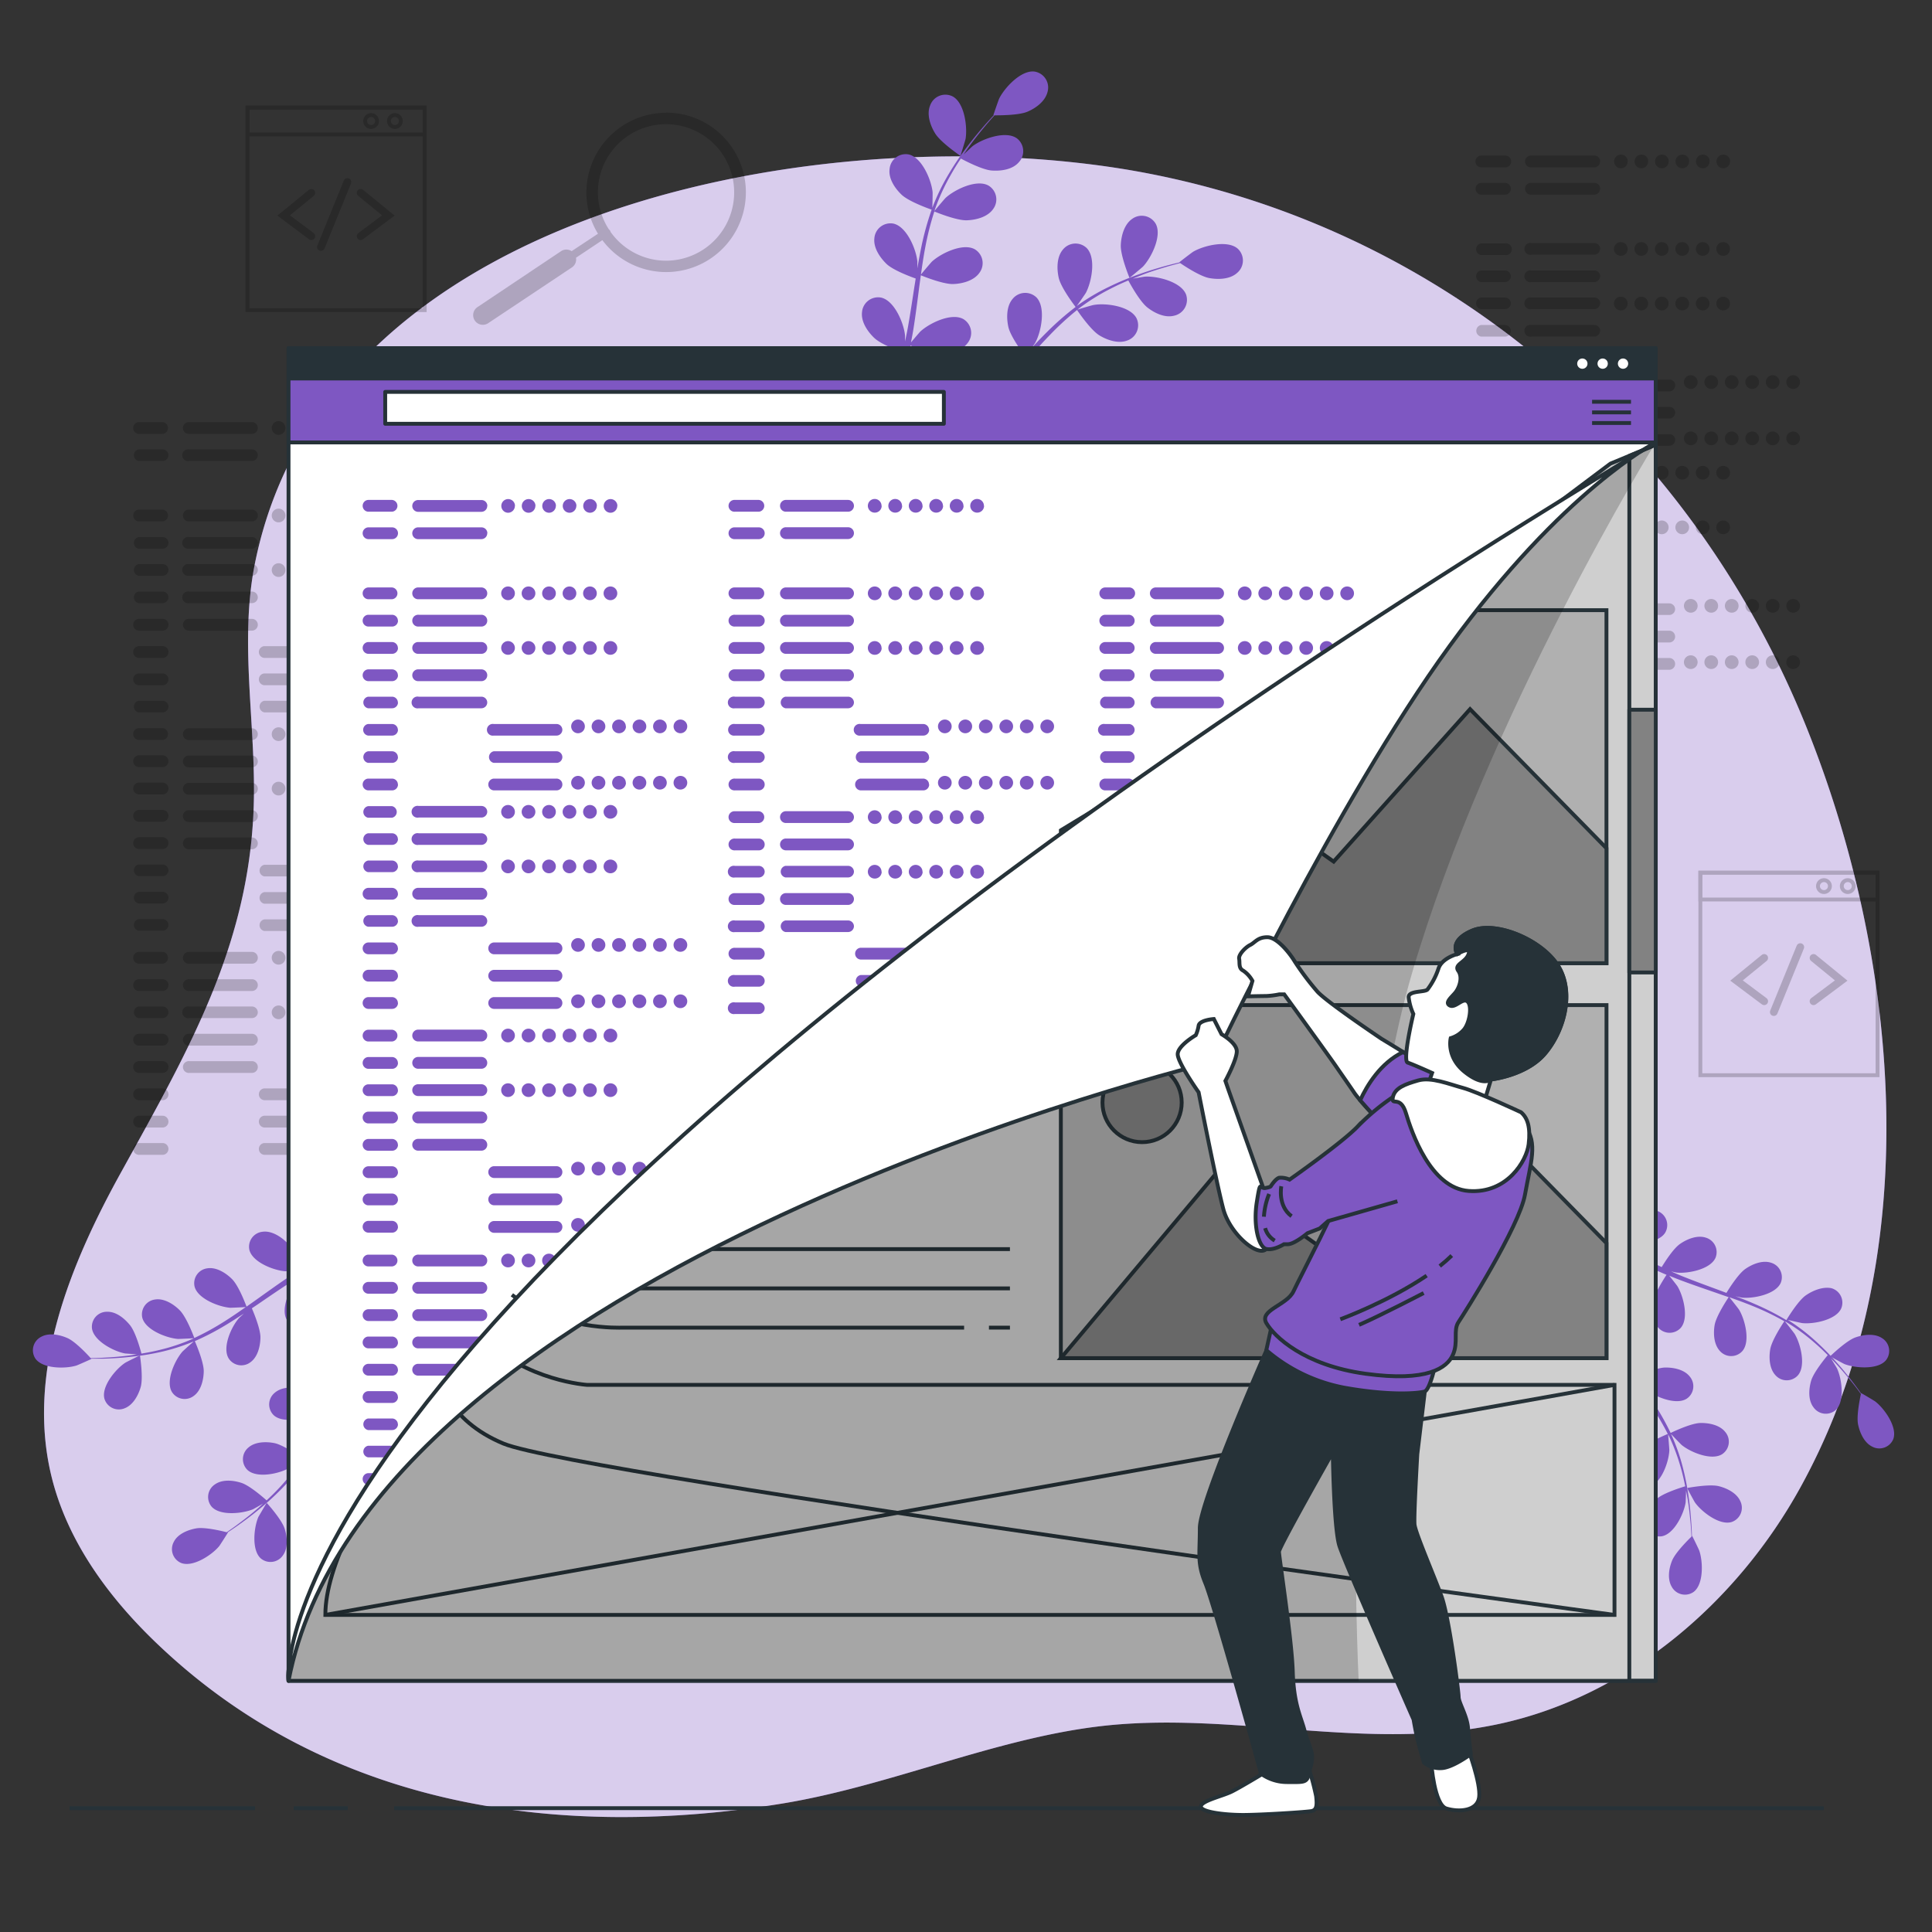 <svg xmlns="http://www.w3.org/2000/svg" viewBox="0 0 500 500"><rect x="0" y="0" width="500" height="500" fill="#333333" stroke="none"/><g id="freepik--background-simple--inject-2"><path d="M478.47,221a290.11,290.11,0,0,0-10.69-32.13C438.53,115.58,375.83,60.32,297.71,45c-77.65-15.28-212,5.67-231.61,100.2C62,164.73,65.83,185,65.73,205c-.2,38-16.47,65.93-34.18,98C18.22,327,6.87,354.74,13.2,381.57,17.3,399,28.52,414,41.54,426.22c44.08,41.52,103.12,50,161,40.52,27.44-4.51,54.18-16.5,81.31-19.89,34.75-4.35,69.84,6.81,104.44-.77,33.22-7.28,61.32-31.46,77.71-61.25C493.32,335.25,492.85,274.4,478.47,221Z" style="fill:#7E57C2"></path><path d="M478.47,221a290.11,290.11,0,0,0-10.69-32.13C438.53,115.58,375.83,60.32,297.71,45c-77.65-15.28-212,5.67-231.61,100.2C62,164.73,65.83,185,65.73,205c-.2,38-16.47,65.93-34.18,98C18.22,327,6.87,354.74,13.2,381.57,17.3,399,28.52,414,41.54,426.22c44.08,41.52,103.12,50,161,40.52,27.44-4.51,54.18-16.5,81.31-19.89,34.75-4.35,69.84,6.81,104.44-.77,33.22-7.28,61.32-31.46,77.71-61.25C493.32,335.25,492.85,274.4,478.47,221Z" style="fill:#fff;opacity:0.7"></path></g><g id="freepik--Graphics--inject-2"><g style="opacity:0.2"><path d="M294.5,122.51h-6.18a1.53,1.53,0,1,1,0-3.05h6.18a1.53,1.53,0,1,1,0,3.05Zm1.53,5.54a1.53,1.53,0,0,0-1.53-1.53h-6.18a1.53,1.53,0,1,0,0,3h6.18A1.53,1.53,0,0,0,296,128.05Zm0,7.06a1.53,1.53,0,0,0-1.53-1.52h-6.18a1.53,1.53,0,1,0,0,3h6.18A1.53,1.53,0,0,0,296,135.11Zm0,7.07a1.53,1.53,0,0,0-1.53-1.52h-6.18a1.53,1.53,0,1,0,0,3.05h6.18A1.54,1.54,0,0,0,296,142.18Zm0,7.07a1.53,1.53,0,0,0-1.53-1.53h-6.18a1.53,1.53,0,1,0,0,3.05h6.18A1.53,1.53,0,0,0,296,149.25Zm0,7.06a1.53,1.53,0,0,0-1.53-1.52h-6.18a1.53,1.53,0,1,0,0,3.05h6.18A1.53,1.53,0,0,0,296,156.31Zm0,7.07a1.53,1.53,0,0,0-1.53-1.52h-6.18a1.53,1.53,0,1,0,0,3h6.18A1.54,1.54,0,0,0,296,163.38Zm0,7.07a1.53,1.53,0,0,0-1.53-1.53h-6.18a1.53,1.53,0,1,0,0,3.05h6.18A1.53,1.53,0,0,0,296,170.45ZM319.16,121a1.52,1.52,0,0,0-1.53-1.52H301.4a1.53,1.53,0,0,0,0,3.05h16.23A1.53,1.53,0,0,0,319.16,121Zm0,7.07a1.52,1.52,0,0,0-1.53-1.53H301.4a1.53,1.53,0,0,0,0,3h16.23A1.52,1.52,0,0,0,319.16,128.05Zm0,7.06a1.52,1.52,0,0,0-1.53-1.52H301.4a1.53,1.53,0,0,0,0,3h16.23A1.52,1.52,0,0,0,319.16,135.11Zm0,7.07a1.52,1.52,0,0,0-1.53-1.52H301.4a1.53,1.53,0,0,0,0,3.05h16.23A1.53,1.53,0,0,0,319.16,142.18Zm0,7.07a1.52,1.52,0,0,0-1.53-1.53H301.4a1.53,1.53,0,0,0,0,3.05h16.23A1.52,1.52,0,0,0,319.16,149.25Zm19.43,7.06a1.52,1.52,0,0,0-1.52-1.52H320.84a1.53,1.53,0,1,0,0,3.05h16.23A1.52,1.52,0,0,0,338.59,156.31Zm0,7.07a1.52,1.52,0,0,0-1.52-1.52H320.84a1.53,1.53,0,1,0,0,3h16.23A1.53,1.53,0,0,0,338.59,163.38Zm0,7.07a1.52,1.52,0,0,0-1.52-1.53H320.84a1.53,1.53,0,1,0,0,3.05h16.23A1.52,1.52,0,0,0,338.59,170.45ZM326.3,121a1.77,1.77,0,1,0-1.76,1.77A1.77,1.77,0,0,0,326.3,121Zm5.3,0a1.77,1.77,0,1,0-1.76,1.77A1.77,1.77,0,0,0,331.6,121Zm5.3,0a1.77,1.77,0,1,0-1.76,1.77A1.77,1.77,0,0,0,336.9,121Zm5.3,0a1.77,1.77,0,1,0-1.76,1.77A1.77,1.77,0,0,0,342.2,121Zm5.3,0a1.77,1.77,0,1,0-1.76,1.77A1.77,1.77,0,0,0,347.5,121Zm5.3,0a1.77,1.77,0,1,0-1.76,1.77A1.77,1.77,0,0,0,352.8,121Zm-26.5,14.13a1.77,1.77,0,1,0-1.76,1.77A1.76,1.76,0,0,0,326.3,135.11Zm5.3,0a1.77,1.77,0,1,0-1.76,1.77A1.76,1.76,0,0,0,331.6,135.11Zm5.3,0a1.77,1.77,0,1,0-1.76,1.77A1.76,1.76,0,0,0,336.9,135.11Zm5.3,0a1.77,1.77,0,1,0-1.76,1.77A1.76,1.76,0,0,0,342.2,135.11Zm5.3,0a1.77,1.77,0,1,0-1.76,1.77A1.76,1.76,0,0,0,347.5,135.11Zm5.3,0a1.77,1.77,0,1,0-1.76,1.77A1.76,1.76,0,0,0,352.8,135.11Zm-8.39,20.32a1.77,1.77,0,1,0-1.77,1.77A1.77,1.77,0,0,0,344.41,155.43Zm5.3,0a1.77,1.77,0,1,0-1.77,1.77A1.77,1.77,0,0,0,349.71,155.43Zm5.3,0a1.77,1.77,0,1,0-1.77,1.77A1.77,1.77,0,0,0,355,155.43Zm5.3,0a1.77,1.77,0,1,0-1.77,1.77A1.77,1.77,0,0,0,360.31,155.43Zm5.3,0a1.77,1.77,0,1,0-1.77,1.77A1.77,1.77,0,0,0,365.61,155.43Zm5.3,0a1.77,1.77,0,1,0-1.77,1.77A1.77,1.77,0,0,0,370.91,155.43ZM344.41,170a1.77,1.77,0,1,0-1.77,1.76A1.77,1.77,0,0,0,344.41,170Zm5.3,0a1.77,1.77,0,1,0-1.77,1.76A1.77,1.77,0,0,0,349.71,170Zm5.3,0a1.77,1.77,0,1,0-1.77,1.76A1.77,1.77,0,0,0,355,170Zm5.3,0a1.77,1.77,0,1,0-1.77,1.76A1.77,1.77,0,0,0,360.31,170Zm5.3,0a1.77,1.77,0,1,0-1.77,1.76A1.77,1.77,0,0,0,365.61,170Zm5.3,0a1.77,1.77,0,1,0-1.77,1.76A1.77,1.77,0,0,0,370.91,170Z"></path><path d="M294.5,180.42h-6.18a1.53,1.53,0,1,1,0-3h6.18a1.53,1.53,0,1,1,0,3ZM296,186a1.53,1.53,0,0,0-1.53-1.52h-6.18a1.53,1.53,0,1,0,0,3.05h6.18A1.54,1.54,0,0,0,296,186Zm0,7.07a1.53,1.53,0,0,0-1.53-1.53h-6.18a1.53,1.53,0,1,0,0,3.05h6.18A1.53,1.53,0,0,0,296,193Zm0,7.06a1.53,1.53,0,0,0-1.53-1.52h-6.18a1.53,1.53,0,1,0,0,3.05h6.18A1.53,1.53,0,0,0,296,200.09Zm0,7.07a1.54,1.54,0,0,0-1.53-1.53h-6.18a1.53,1.53,0,1,0,0,3.05h6.18A1.53,1.53,0,0,0,296,207.16Zm0,7.07a1.53,1.53,0,0,0-1.53-1.53h-6.18a1.53,1.53,0,1,0,0,3.05h6.18A1.53,1.53,0,0,0,296,214.23Zm0,7.06a1.53,1.53,0,0,0-1.53-1.52h-6.18a1.53,1.53,0,1,0,0,3h6.18A1.53,1.53,0,0,0,296,221.29Zm0,7.07a1.53,1.53,0,0,0-1.53-1.52h-6.18a1.53,1.53,0,1,0,0,3h6.18A1.54,1.54,0,0,0,296,228.36Zm23.13-49.47a1.52,1.52,0,0,0-1.53-1.52H301.4a1.53,1.53,0,0,0,0,3h16.23A1.52,1.52,0,0,0,319.16,178.89Zm0,7.07a1.52,1.52,0,0,0-1.53-1.52H301.4a1.53,1.53,0,0,0,0,3.05h16.23A1.53,1.53,0,0,0,319.16,186Zm0,7.07a1.52,1.52,0,0,0-1.53-1.53H301.4a1.53,1.53,0,0,0,0,3.05h16.23A1.52,1.52,0,0,0,319.16,193Zm0,7.06a1.52,1.52,0,0,0-1.53-1.52H301.4a1.53,1.53,0,0,0,0,3.05h16.23A1.52,1.52,0,0,0,319.16,200.09Zm0,7.07a1.53,1.53,0,0,0-1.53-1.53H301.4a1.53,1.53,0,0,0,0,3.05h16.23A1.52,1.52,0,0,0,319.16,207.16Zm19.43,7.07a1.52,1.52,0,0,0-1.52-1.53H320.84a1.53,1.53,0,1,0,0,3.05h16.23A1.52,1.52,0,0,0,338.59,214.23Zm0,7.06a1.52,1.52,0,0,0-1.52-1.52H320.84a1.53,1.53,0,1,0,0,3h16.23A1.52,1.52,0,0,0,338.59,221.29Zm0,7.07a1.52,1.52,0,0,0-1.52-1.52H320.84a1.53,1.53,0,1,0,0,3h16.23A1.53,1.53,0,0,0,338.59,228.36ZM326.3,178.89a1.77,1.77,0,1,0-1.76,1.77A1.76,1.76,0,0,0,326.3,178.89Zm5.3,0a1.77,1.77,0,1,0-1.76,1.77A1.76,1.76,0,0,0,331.6,178.89Zm5.3,0a1.77,1.77,0,1,0-1.76,1.77A1.76,1.76,0,0,0,336.9,178.89Zm5.3,0a1.77,1.77,0,1,0-1.76,1.77A1.76,1.76,0,0,0,342.2,178.89Zm5.3,0a1.77,1.77,0,1,0-1.76,1.77A1.76,1.76,0,0,0,347.5,178.89Zm5.3,0a1.77,1.77,0,1,0-1.76,1.77A1.76,1.76,0,0,0,352.8,178.89ZM326.3,193a1.77,1.77,0,1,0-1.76,1.76A1.76,1.76,0,0,0,326.3,193Zm5.3,0a1.77,1.77,0,1,0-1.76,1.76A1.76,1.76,0,0,0,331.6,193Zm5.3,0a1.77,1.77,0,1,0-1.76,1.76A1.76,1.76,0,0,0,336.9,193Zm5.3,0a1.77,1.77,0,1,0-1.76,1.76A1.76,1.76,0,0,0,342.2,193Zm5.3,0a1.77,1.77,0,1,0-1.76,1.76A1.76,1.76,0,0,0,347.5,193Zm5.3,0a1.77,1.77,0,1,0-1.76,1.76A1.76,1.76,0,0,0,352.8,193Zm-8.39,20.31a1.77,1.77,0,1,0-1.77,1.77A1.76,1.76,0,0,0,344.41,213.34Zm5.3,0a1.77,1.77,0,1,0-1.77,1.77A1.76,1.76,0,0,0,349.71,213.34Zm5.3,0a1.77,1.77,0,1,0-1.77,1.77A1.76,1.76,0,0,0,355,213.34Zm5.3,0a1.77,1.77,0,1,0-1.77,1.77A1.76,1.76,0,0,0,360.31,213.34Zm5.3,0a1.77,1.77,0,1,0-1.77,1.77A1.76,1.76,0,0,0,365.61,213.34Zm5.3,0a1.77,1.77,0,1,0-1.77,1.77A1.76,1.76,0,0,0,370.91,213.34Zm-26.5,14.58a1.77,1.77,0,1,0-1.77,1.77A1.77,1.77,0,0,0,344.41,227.92Zm5.3,0a1.77,1.77,0,1,0-1.77,1.77A1.77,1.77,0,0,0,349.71,227.92Zm5.3,0a1.77,1.77,0,1,0-1.77,1.77A1.77,1.77,0,0,0,355,227.92Zm5.3,0a1.77,1.77,0,1,0-1.77,1.77A1.77,1.77,0,0,0,360.31,227.92Zm5.3,0a1.77,1.77,0,1,0-1.77,1.77A1.77,1.77,0,0,0,365.61,227.92Zm5.3,0a1.77,1.77,0,1,0-1.77,1.77A1.77,1.77,0,0,0,370.91,227.92Z"></path><path d="M389.43,66h-6.18a1.53,1.53,0,0,1,0-3h6.18a1.53,1.53,0,1,1,0,3ZM391,71.5A1.52,1.52,0,0,0,389.43,70h-6.18a1.53,1.53,0,0,0,0,3h6.18A1.53,1.53,0,0,0,391,71.5Zm0,7.07A1.52,1.52,0,0,0,389.43,77h-6.18a1.53,1.53,0,0,0,0,3h6.18A1.52,1.52,0,0,0,391,78.57Zm0,7.06a1.52,1.52,0,0,0-1.53-1.52h-6.18a1.53,1.53,0,0,0,0,3h6.18A1.52,1.52,0,0,0,391,85.63Zm0,7.07a1.53,1.53,0,0,0-1.53-1.53h-6.18a1.53,1.53,0,0,0,0,3h6.18A1.52,1.52,0,0,0,391,92.7Zm0,7.07a1.52,1.52,0,0,0-1.53-1.53h-6.18a1.53,1.53,0,0,0,0,3.05h6.18A1.52,1.52,0,0,0,391,99.77Zm0,7.06a1.52,1.52,0,0,0-1.53-1.52h-6.18a1.53,1.53,0,0,0,0,3h6.18A1.52,1.52,0,0,0,391,106.83Zm0,7.07a1.53,1.53,0,0,0-1.53-1.53h-6.18a1.53,1.53,0,0,0,0,3h6.18A1.52,1.52,0,0,0,391,113.9Zm23.13-49.47a1.52,1.52,0,0,0-1.52-1.52H396.34a1.53,1.53,0,1,0,0,3h16.23A1.52,1.52,0,0,0,414.09,64.43Zm0,7.07A1.52,1.52,0,0,0,412.57,70H396.34a1.53,1.53,0,1,0,0,3h16.23A1.53,1.53,0,0,0,414.09,71.5Zm0,7.07A1.52,1.52,0,0,0,412.57,77H396.34a1.53,1.53,0,1,0,0,3h16.23A1.52,1.52,0,0,0,414.09,78.57Zm0,7.06a1.52,1.52,0,0,0-1.52-1.52H396.34a1.53,1.53,0,1,0,0,3h16.23A1.52,1.52,0,0,0,414.09,85.63Zm0,7.07a1.53,1.53,0,0,0-1.52-1.53H396.34a1.53,1.53,0,1,0,0,3h16.23A1.52,1.52,0,0,0,414.09,92.7Zm19.43,7.07A1.52,1.52,0,0,0,432,98.24H415.77a1.53,1.53,0,1,0,0,3.05H432A1.52,1.52,0,0,0,433.52,99.77Zm0,7.06a1.52,1.52,0,0,0-1.52-1.52H415.77a1.53,1.53,0,1,0,0,3H432A1.52,1.52,0,0,0,433.52,106.83Zm0,7.07a1.53,1.53,0,0,0-1.52-1.53H415.77a1.53,1.53,0,1,0,0,3H432A1.52,1.52,0,0,0,433.52,113.9ZM421.23,64.43a1.77,1.77,0,1,0-1.76,1.77A1.76,1.76,0,0,0,421.23,64.43Zm5.3,0a1.77,1.77,0,1,0-1.76,1.77A1.76,1.76,0,0,0,426.53,64.43Zm5.3,0a1.77,1.77,0,1,0-1.76,1.77A1.76,1.76,0,0,0,431.83,64.43Zm5.3,0a1.77,1.77,0,1,0-1.76,1.77A1.76,1.76,0,0,0,437.13,64.43Zm5.3,0a1.77,1.77,0,1,0-1.76,1.77A1.76,1.76,0,0,0,442.43,64.43Zm5.3,0A1.77,1.77,0,1,0,446,66.2,1.76,1.76,0,0,0,447.73,64.43Zm-26.5,14.14a1.77,1.77,0,1,0-1.76,1.76A1.76,1.76,0,0,0,421.23,78.57Zm5.3,0a1.77,1.77,0,1,0-1.76,1.76A1.76,1.76,0,0,0,426.53,78.57Zm5.3,0a1.77,1.77,0,1,0-1.76,1.76A1.76,1.76,0,0,0,431.83,78.57Zm5.3,0a1.77,1.77,0,1,0-1.76,1.76A1.76,1.76,0,0,0,437.13,78.57Zm5.3,0a1.77,1.77,0,1,0-1.76,1.76A1.76,1.76,0,0,0,442.43,78.57Zm5.3,0A1.77,1.77,0,1,0,446,80.33,1.76,1.76,0,0,0,447.73,78.57Zm-8.39,20.31a1.77,1.77,0,1,0-1.76,1.77A1.76,1.76,0,0,0,439.34,98.88Zm5.3,0a1.77,1.77,0,1,0-1.76,1.77A1.76,1.76,0,0,0,444.64,98.88Zm5.3,0a1.77,1.77,0,1,0-1.76,1.77A1.76,1.76,0,0,0,449.94,98.88Zm5.3,0a1.77,1.77,0,1,0-1.76,1.77A1.76,1.76,0,0,0,455.24,98.88Zm5.3,0a1.77,1.77,0,1,0-1.76,1.77A1.76,1.76,0,0,0,460.54,98.88Zm5.3,0a1.77,1.77,0,1,0-1.76,1.77A1.76,1.76,0,0,0,465.84,98.88Zm-26.5,14.58a1.77,1.77,0,1,0-1.76,1.76A1.76,1.76,0,0,0,439.34,113.46Zm5.3,0a1.77,1.77,0,1,0-1.76,1.76A1.76,1.76,0,0,0,444.64,113.46Zm5.3,0a1.77,1.77,0,1,0-1.76,1.76A1.76,1.76,0,0,0,449.94,113.46Zm5.3,0a1.77,1.77,0,1,0-1.76,1.76A1.76,1.76,0,0,0,455.24,113.46Zm5.3,0a1.77,1.77,0,1,0-1.76,1.76A1.76,1.76,0,0,0,460.54,113.46Zm5.3,0a1.77,1.77,0,1,0-1.76,1.76A1.76,1.76,0,0,0,465.84,113.46Z"></path><path d="M389.43,43.31h-6.18a1.53,1.53,0,0,1,0-3.05h6.18a1.53,1.53,0,1,1,0,3.05ZM391,48.85a1.52,1.52,0,0,0-1.53-1.52h-6.18a1.53,1.53,0,0,0,0,3.05h6.18A1.53,1.53,0,0,0,391,48.85Zm23.13-7.07a1.52,1.52,0,0,0-1.52-1.52H396.34a1.53,1.53,0,1,0,0,3.05h16.23A1.52,1.52,0,0,0,414.09,41.78Zm0,7.07a1.52,1.52,0,0,0-1.52-1.52H396.34a1.53,1.53,0,1,0,0,3.05h16.23A1.53,1.53,0,0,0,414.09,48.85Zm7.14-7.07a1.77,1.77,0,1,0-1.76,1.77A1.76,1.76,0,0,0,421.23,41.78Zm5.3,0a1.77,1.77,0,1,0-1.76,1.77A1.76,1.76,0,0,0,426.53,41.78Zm5.3,0a1.77,1.77,0,1,0-1.76,1.77A1.76,1.76,0,0,0,431.83,41.78Zm5.3,0a1.77,1.77,0,1,0-1.76,1.77A1.76,1.76,0,0,0,437.13,41.78Zm5.3,0a1.77,1.77,0,1,0-1.76,1.77A1.76,1.76,0,0,0,442.43,41.78Zm5.3,0A1.77,1.77,0,1,0,446,43.55,1.76,1.76,0,0,0,447.73,41.78Z"></path><path d="M389.43,123.87h-6.18a1.53,1.53,0,0,1,0-3.05h6.18a1.53,1.53,0,1,1,0,3.05Zm1.53,5.54a1.52,1.52,0,0,0-1.53-1.52h-6.18a1.53,1.53,0,0,0,0,3h6.18A1.52,1.52,0,0,0,391,129.41Zm0,7.07a1.53,1.53,0,0,0-1.53-1.53h-6.18a1.53,1.53,0,0,0,0,3.05h6.18A1.52,1.52,0,0,0,391,136.48Zm0,7.07a1.52,1.52,0,0,0-1.53-1.53h-6.18a1.53,1.53,0,0,0,0,3h6.18A1.52,1.52,0,0,0,391,143.55Zm0,7.06a1.52,1.52,0,0,0-1.53-1.52h-6.18a1.53,1.53,0,0,0,0,3h6.18A1.53,1.53,0,0,0,391,150.61Zm0,7.07a1.53,1.53,0,0,0-1.53-1.53h-6.18a1.53,1.53,0,0,0,0,3h6.18A1.52,1.52,0,0,0,391,157.68Zm0,7.07a1.52,1.52,0,0,0-1.53-1.53h-6.18a1.53,1.53,0,0,0,0,3.05h6.18A1.52,1.52,0,0,0,391,164.75Zm0,7.06a1.52,1.52,0,0,0-1.53-1.52h-6.18a1.53,1.53,0,0,0,0,3.05h6.18A1.52,1.52,0,0,0,391,171.81Zm23.13-49.46a1.52,1.52,0,0,0-1.52-1.53H396.34a1.53,1.53,0,1,0,0,3.05h16.23A1.52,1.52,0,0,0,414.09,122.35Zm0,7.06a1.52,1.52,0,0,0-1.52-1.52H396.34a1.53,1.53,0,1,0,0,3h16.23A1.52,1.52,0,0,0,414.09,129.41Zm0,7.07a1.53,1.53,0,0,0-1.52-1.53H396.34a1.53,1.53,0,1,0,0,3.05h16.23A1.52,1.52,0,0,0,414.09,136.48Zm0,7.07a1.52,1.52,0,0,0-1.52-1.53H396.34a1.53,1.53,0,1,0,0,3h16.23A1.52,1.52,0,0,0,414.09,143.55Zm0,7.06a1.52,1.52,0,0,0-1.52-1.52H396.34a1.53,1.53,0,1,0,0,3h16.23A1.53,1.53,0,0,0,414.09,150.61Zm19.43,7.07a1.53,1.53,0,0,0-1.52-1.53H415.77a1.53,1.53,0,1,0,0,3H432A1.52,1.52,0,0,0,433.52,157.68Zm0,7.07a1.52,1.52,0,0,0-1.52-1.53H415.77a1.53,1.53,0,1,0,0,3.05H432A1.52,1.52,0,0,0,433.52,164.75Zm0,7.06a1.52,1.52,0,0,0-1.52-1.52H415.77a1.53,1.53,0,1,0,0,3.05H432A1.52,1.52,0,0,0,433.52,171.81Zm-12.29-49.46a1.77,1.77,0,1,0-1.76,1.76A1.76,1.76,0,0,0,421.23,122.35Zm5.3,0a1.77,1.77,0,1,0-1.76,1.76A1.76,1.76,0,0,0,426.53,122.35Zm5.3,0a1.77,1.77,0,1,0-1.76,1.76A1.76,1.76,0,0,0,431.83,122.35Zm5.3,0a1.77,1.77,0,1,0-1.76,1.76A1.76,1.76,0,0,0,437.13,122.35Zm5.3,0a1.77,1.77,0,1,0-1.76,1.76A1.76,1.76,0,0,0,442.43,122.35Zm5.3,0a1.77,1.77,0,1,0-1.76,1.76A1.76,1.76,0,0,0,447.73,122.35Zm-26.5,14.13a1.77,1.77,0,1,0-1.76,1.77A1.76,1.76,0,0,0,421.23,136.48Zm5.3,0a1.77,1.77,0,1,0-1.76,1.77A1.76,1.76,0,0,0,426.53,136.48Zm5.3,0a1.77,1.77,0,1,0-1.76,1.77A1.76,1.76,0,0,0,431.83,136.48Zm5.3,0a1.77,1.77,0,1,0-1.76,1.77A1.76,1.76,0,0,0,437.13,136.48Zm5.3,0a1.77,1.77,0,1,0-1.76,1.77A1.76,1.76,0,0,0,442.43,136.48Zm5.3,0a1.77,1.77,0,1,0-1.76,1.77A1.76,1.76,0,0,0,447.73,136.48Zm-8.39,20.32a1.77,1.77,0,1,0-1.76,1.76A1.76,1.76,0,0,0,439.34,156.8Zm5.3,0a1.77,1.77,0,1,0-1.76,1.76A1.76,1.76,0,0,0,444.64,156.8Zm5.3,0a1.77,1.77,0,1,0-1.76,1.76A1.76,1.76,0,0,0,449.94,156.8Zm5.3,0a1.77,1.77,0,1,0-1.76,1.76A1.76,1.76,0,0,0,455.24,156.8Zm5.3,0a1.77,1.77,0,1,0-1.76,1.76A1.76,1.76,0,0,0,460.54,156.8Zm5.3,0a1.77,1.77,0,1,0-1.76,1.76A1.76,1.76,0,0,0,465.84,156.8Zm-26.5,14.57a1.77,1.77,0,1,0-1.76,1.77A1.77,1.77,0,0,0,439.34,171.37Zm5.3,0a1.77,1.77,0,1,0-1.76,1.77A1.77,1.77,0,0,0,444.64,171.37Zm5.3,0a1.77,1.77,0,1,0-1.76,1.77A1.77,1.77,0,0,0,449.94,171.37Zm5.3,0a1.77,1.77,0,1,0-1.76,1.77A1.77,1.77,0,0,0,455.24,171.37Zm5.3,0a1.77,1.77,0,1,0-1.76,1.77A1.77,1.77,0,0,0,460.54,171.37Zm5.3,0a1.77,1.77,0,1,0-1.76,1.77A1.77,1.77,0,0,0,465.84,171.37Z"></path></g><g style="opacity:0.2"><path d="M42.07,134.94H35.88a1.53,1.53,0,0,1,0-3.05h6.19a1.53,1.53,0,0,1,0,3.05Zm1.52,5.54A1.52,1.52,0,0,0,42.07,139H35.88a1.53,1.53,0,0,0,0,3h6.19A1.53,1.53,0,0,0,43.59,140.48Zm0,7.07A1.52,1.52,0,0,0,42.07,146H35.88a1.53,1.53,0,0,0,0,3h6.19A1.52,1.52,0,0,0,43.59,147.55Zm0,7.06a1.52,1.52,0,0,0-1.52-1.52H35.88a1.53,1.53,0,0,0,0,3h6.19A1.52,1.52,0,0,0,43.59,154.61Zm0,7.07a1.52,1.52,0,0,0-1.52-1.52H35.88a1.53,1.53,0,0,0,0,3.05h6.19A1.53,1.53,0,0,0,43.59,161.68Zm0,7.07a1.53,1.53,0,0,0-1.52-1.53H35.88a1.53,1.53,0,0,0,0,3.05h6.19A1.52,1.52,0,0,0,43.59,168.75Zm0,7.06a1.52,1.52,0,0,0-1.52-1.52H35.88a1.53,1.53,0,0,0,0,3.05h6.19A1.52,1.52,0,0,0,43.59,175.81Zm0,7.07a1.52,1.52,0,0,0-1.52-1.52H35.88a1.53,1.53,0,0,0,0,3h6.19A1.53,1.53,0,0,0,43.59,182.88Zm23.13-49.47a1.52,1.52,0,0,0-1.52-1.52H49a1.53,1.53,0,1,0,0,3.05H65.2A1.52,1.52,0,0,0,66.72,133.41Zm0,7.07A1.52,1.52,0,0,0,65.2,139H49a1.53,1.53,0,1,0,0,3H65.2A1.53,1.53,0,0,0,66.72,140.48Zm0,7.07A1.52,1.52,0,0,0,65.2,146H49a1.53,1.53,0,1,0,0,3H65.2A1.52,1.52,0,0,0,66.72,147.55Zm0,7.06a1.52,1.52,0,0,0-1.52-1.52H49a1.53,1.53,0,1,0,0,3H65.2A1.52,1.52,0,0,0,66.72,154.61Zm0,7.07a1.52,1.52,0,0,0-1.52-1.52H49a1.53,1.53,0,1,0,0,3.05H65.2A1.53,1.53,0,0,0,66.72,161.68Zm19.44,7.07a1.54,1.54,0,0,0-1.53-1.53H68.4a1.53,1.53,0,0,0,0,3.05H84.63A1.53,1.53,0,0,0,86.16,168.75Zm0,7.06a1.53,1.53,0,0,0-1.53-1.52H68.4a1.53,1.53,0,0,0,0,3.05H84.63A1.53,1.53,0,0,0,86.16,175.81Zm0,7.07a1.53,1.53,0,0,0-1.53-1.52H68.4a1.53,1.53,0,0,0,0,3H84.63A1.54,1.54,0,0,0,86.16,182.88ZM73.87,133.41a1.77,1.77,0,1,0-1.77,1.77A1.76,1.76,0,0,0,73.87,133.41Zm5.3,0a1.77,1.77,0,1,0-1.77,1.77A1.76,1.76,0,0,0,79.17,133.41Zm5.3,0a1.77,1.77,0,1,0-1.77,1.77A1.76,1.76,0,0,0,84.47,133.41Zm5.3,0A1.77,1.77,0,1,0,88,135.18,1.76,1.76,0,0,0,89.77,133.41Zm5.3,0a1.77,1.77,0,1,0-1.77,1.77A1.76,1.76,0,0,0,95.07,133.41Zm5.3,0a1.77,1.77,0,1,0-1.77,1.77A1.77,1.77,0,0,0,100.37,133.41Zm-26.5,14.14a1.77,1.77,0,1,0-1.77,1.76A1.77,1.77,0,0,0,73.87,147.55Zm5.3,0a1.77,1.77,0,1,0-1.77,1.76A1.77,1.77,0,0,0,79.17,147.55Zm5.3,0a1.77,1.77,0,1,0-1.77,1.76A1.77,1.77,0,0,0,84.47,147.55Zm5.3,0A1.77,1.77,0,1,0,88,149.31,1.77,1.77,0,0,0,89.77,147.55Zm5.3,0a1.77,1.77,0,1,0-1.77,1.76A1.77,1.77,0,0,0,95.07,147.55Zm5.3,0a1.77,1.77,0,1,0-1.77,1.76A1.77,1.77,0,0,0,100.37,147.55ZM92,167.86a1.77,1.77,0,1,0-1.76,1.77A1.76,1.76,0,0,0,92,167.86Zm5.3,0a1.77,1.77,0,1,0-1.76,1.77A1.76,1.76,0,0,0,97.27,167.86Zm5.3,0a1.77,1.77,0,1,0-1.76,1.77A1.76,1.76,0,0,0,102.57,167.86Zm5.3,0a1.77,1.77,0,1,0-1.76,1.77A1.76,1.76,0,0,0,107.87,167.86Zm5.3,0a1.77,1.77,0,1,0-1.76,1.77A1.76,1.76,0,0,0,113.17,167.86Zm5.3,0a1.77,1.77,0,1,0-1.76,1.77A1.76,1.76,0,0,0,118.47,167.86ZM92,182.44a1.77,1.77,0,1,0-1.76,1.77A1.76,1.76,0,0,0,92,182.44Zm5.3,0a1.77,1.77,0,1,0-1.76,1.77A1.76,1.76,0,0,0,97.27,182.44Zm5.3,0a1.77,1.77,0,1,0-1.76,1.77A1.76,1.76,0,0,0,102.57,182.44Zm5.3,0a1.77,1.77,0,1,0-1.76,1.77A1.76,1.76,0,0,0,107.87,182.44Zm5.3,0a1.77,1.77,0,1,0-1.76,1.77A1.76,1.76,0,0,0,113.17,182.44Zm5.3,0a1.77,1.77,0,1,0-1.76,1.77A1.76,1.76,0,0,0,118.47,182.44Z"></path><path d="M42.07,191.49H35.88a1.53,1.53,0,0,1,0-3.05h6.19a1.53,1.53,0,0,1,0,3.05ZM43.59,197a1.53,1.53,0,0,0-1.52-1.53H35.88a1.53,1.53,0,0,0,0,3.05h6.19A1.52,1.52,0,0,0,43.59,197Zm0,7.07a1.52,1.52,0,0,0-1.52-1.53H35.88a1.53,1.53,0,0,0,0,3.05h6.19A1.52,1.52,0,0,0,43.59,204.1Zm0,7.06a1.52,1.52,0,0,0-1.52-1.52H35.88a1.53,1.53,0,0,0,0,3.05h6.19A1.53,1.53,0,0,0,43.59,211.16Zm0,7.07a1.53,1.53,0,0,0-1.52-1.53H35.88a1.53,1.53,0,0,0,0,3.05h6.19A1.52,1.52,0,0,0,43.59,218.23Zm0,7.07a1.52,1.52,0,0,0-1.52-1.53H35.88a1.53,1.53,0,0,0,0,3h6.19A1.52,1.52,0,0,0,43.59,225.3Zm0,7.06a1.52,1.52,0,0,0-1.52-1.52H35.88a1.53,1.53,0,0,0,0,3h6.19A1.52,1.52,0,0,0,43.59,232.36Zm0,7.07a1.53,1.53,0,0,0-1.52-1.53H35.88a1.53,1.53,0,0,0,0,3h6.19A1.52,1.52,0,0,0,43.59,239.43ZM66.72,190a1.52,1.52,0,0,0-1.52-1.52H49a1.53,1.53,0,1,0,0,3.05H65.2A1.52,1.52,0,0,0,66.72,190Zm0,7.07a1.53,1.53,0,0,0-1.52-1.53H49a1.53,1.53,0,1,0,0,3.05H65.2A1.52,1.52,0,0,0,66.72,197Zm0,7.07a1.52,1.52,0,0,0-1.52-1.53H49a1.53,1.53,0,1,0,0,3.05H65.2A1.52,1.52,0,0,0,66.72,204.1Zm0,7.06a1.52,1.52,0,0,0-1.52-1.52H49a1.53,1.53,0,1,0,0,3.05H65.2A1.53,1.53,0,0,0,66.72,211.16Zm0,7.07a1.53,1.53,0,0,0-1.52-1.53H49a1.53,1.53,0,1,0,0,3.05H65.2A1.52,1.52,0,0,0,66.72,218.23Zm19.44,7.07a1.53,1.53,0,0,0-1.53-1.53H68.4a1.53,1.53,0,0,0,0,3H84.63A1.53,1.53,0,0,0,86.16,225.3Zm0,7.06a1.53,1.53,0,0,0-1.53-1.52H68.4a1.53,1.53,0,0,0,0,3H84.63A1.53,1.53,0,0,0,86.16,232.36Zm0,7.07a1.54,1.54,0,0,0-1.53-1.53H68.4a1.53,1.53,0,0,0,0,3H84.63A1.53,1.53,0,0,0,86.16,239.43ZM73.87,190a1.77,1.77,0,1,0-1.77,1.77A1.76,1.76,0,0,0,73.87,190Zm5.3,0a1.77,1.77,0,1,0-1.77,1.77A1.76,1.76,0,0,0,79.17,190Zm5.3,0a1.77,1.77,0,1,0-1.77,1.77A1.76,1.76,0,0,0,84.47,190Zm5.3,0A1.77,1.77,0,1,0,88,191.73,1.76,1.76,0,0,0,89.77,190Zm5.3,0a1.77,1.77,0,1,0-1.77,1.77A1.76,1.76,0,0,0,95.07,190Zm5.3,0a1.77,1.77,0,1,0-1.77,1.77A1.77,1.77,0,0,0,100.37,190ZM73.87,204.1a1.77,1.77,0,1,0-1.77,1.76A1.77,1.77,0,0,0,73.87,204.1Zm5.3,0a1.77,1.77,0,1,0-1.77,1.76A1.77,1.77,0,0,0,79.17,204.1Zm5.3,0a1.77,1.77,0,1,0-1.77,1.76A1.77,1.77,0,0,0,84.47,204.1Zm5.3,0A1.77,1.77,0,1,0,88,205.86,1.77,1.77,0,0,0,89.77,204.1Zm5.3,0a1.77,1.77,0,1,0-1.77,1.76A1.77,1.77,0,0,0,95.07,204.1Zm5.3,0a1.77,1.77,0,1,0-1.77,1.76A1.77,1.77,0,0,0,100.37,204.1ZM92,224.41a1.77,1.77,0,1,0-1.76,1.77A1.76,1.76,0,0,0,92,224.41Zm5.3,0a1.77,1.77,0,1,0-1.76,1.77A1.76,1.76,0,0,0,97.27,224.41Zm5.3,0a1.77,1.77,0,1,0-1.76,1.77A1.76,1.76,0,0,0,102.57,224.41Zm5.3,0a1.77,1.77,0,1,0-1.76,1.77A1.76,1.76,0,0,0,107.87,224.41Zm5.3,0a1.77,1.77,0,1,0-1.76,1.77A1.76,1.76,0,0,0,113.17,224.41Zm5.3,0a1.77,1.77,0,1,0-1.76,1.77A1.76,1.76,0,0,0,118.47,224.41ZM92,239a1.77,1.77,0,1,0-1.76,1.76A1.76,1.76,0,0,0,92,239Zm5.3,0a1.77,1.77,0,1,0-1.76,1.76A1.76,1.76,0,0,0,97.27,239Zm5.3,0a1.77,1.77,0,1,0-1.76,1.76A1.76,1.76,0,0,0,102.57,239Zm5.3,0a1.77,1.77,0,1,0-1.76,1.76A1.76,1.76,0,0,0,107.87,239Zm5.3,0a1.77,1.77,0,1,0-1.76,1.76A1.76,1.76,0,0,0,113.17,239Zm5.3,0a1.77,1.77,0,1,0-1.76,1.76A1.76,1.76,0,0,0,118.47,239Z"></path><path d="M42.07,249.4H35.88a1.53,1.53,0,0,1,0-3.05h6.19a1.53,1.53,0,0,1,0,3.05Zm1.52,5.54a1.52,1.52,0,0,0-1.52-1.52H35.88a1.53,1.53,0,0,0,0,3.05h6.19A1.53,1.53,0,0,0,43.59,254.94Zm0,7.07a1.53,1.53,0,0,0-1.52-1.53H35.88a1.53,1.53,0,0,0,0,3h6.19A1.52,1.52,0,0,0,43.59,262Zm0,7.06a1.52,1.52,0,0,0-1.52-1.52H35.88a1.53,1.53,0,0,0,0,3.05h6.19A1.52,1.52,0,0,0,43.59,269.07Zm0,7.07a1.52,1.52,0,0,0-1.52-1.52H35.88a1.53,1.53,0,0,0,0,3.05h6.19A1.53,1.53,0,0,0,43.59,276.14Zm0,7.07a1.53,1.53,0,0,0-1.52-1.53H35.88a1.53,1.53,0,0,0,0,3.05h6.19A1.52,1.52,0,0,0,43.59,283.21Zm0,7.07a1.52,1.52,0,0,0-1.52-1.53H35.88a1.53,1.53,0,0,0,0,3.05h6.19A1.52,1.52,0,0,0,43.59,290.28Zm0,7.06a1.52,1.52,0,0,0-1.52-1.52H35.88a1.53,1.53,0,0,0,0,3.05h6.19A1.53,1.53,0,0,0,43.59,297.34Zm23.13-49.46a1.52,1.52,0,0,0-1.52-1.53H49a1.53,1.53,0,1,0,0,3.05H65.2A1.52,1.52,0,0,0,66.72,247.88Zm0,7.06a1.52,1.52,0,0,0-1.52-1.52H49a1.53,1.53,0,1,0,0,3.05H65.2A1.53,1.53,0,0,0,66.72,254.94Zm0,7.07a1.53,1.53,0,0,0-1.52-1.53H49a1.53,1.53,0,1,0,0,3H65.2A1.52,1.52,0,0,0,66.72,262Zm0,7.06a1.52,1.52,0,0,0-1.52-1.52H49a1.53,1.53,0,1,0,0,3.05H65.2A1.52,1.52,0,0,0,66.72,269.07Zm0,7.07a1.52,1.52,0,0,0-1.52-1.52H49a1.53,1.53,0,1,0,0,3.05H65.2A1.53,1.53,0,0,0,66.72,276.14Zm19.44,7.07a1.54,1.54,0,0,0-1.53-1.53H68.4a1.53,1.53,0,0,0,0,3.05H84.63A1.53,1.53,0,0,0,86.16,283.21Zm0,7.07a1.53,1.53,0,0,0-1.53-1.53H68.4a1.53,1.53,0,0,0,0,3.05H84.63A1.53,1.53,0,0,0,86.16,290.28Zm0,7.06a1.53,1.53,0,0,0-1.53-1.52H68.4a1.53,1.53,0,0,0,0,3.05H84.63A1.54,1.54,0,0,0,86.16,297.34ZM73.87,247.87a1.77,1.77,0,1,0-1.77,1.77A1.76,1.76,0,0,0,73.87,247.87Zm5.3,0a1.77,1.77,0,1,0-1.77,1.77A1.76,1.76,0,0,0,79.17,247.87Zm5.3,0a1.77,1.77,0,1,0-1.77,1.77A1.76,1.76,0,0,0,84.47,247.87Zm5.3,0A1.77,1.77,0,1,0,88,249.64,1.76,1.76,0,0,0,89.77,247.87Zm5.3,0a1.77,1.77,0,1,0-1.77,1.77A1.76,1.76,0,0,0,95.07,247.87Zm5.3,0a1.77,1.77,0,1,0-1.77,1.77A1.77,1.77,0,0,0,100.37,247.87ZM73.87,262a1.77,1.77,0,1,0-1.77,1.76A1.77,1.77,0,0,0,73.87,262Zm5.3,0a1.77,1.77,0,1,0-1.77,1.76A1.77,1.77,0,0,0,79.17,262Zm5.3,0a1.77,1.77,0,1,0-1.77,1.76A1.77,1.77,0,0,0,84.47,262Zm5.3,0A1.77,1.77,0,1,0,88,263.77,1.77,1.77,0,0,0,89.77,262Zm5.3,0a1.77,1.77,0,1,0-1.77,1.76A1.77,1.77,0,0,0,95.07,262Zm5.3,0a1.77,1.77,0,1,0-1.77,1.76A1.77,1.77,0,0,0,100.37,262ZM92,282.32a1.77,1.77,0,1,0-1.76,1.77A1.76,1.76,0,0,0,92,282.32Zm5.3,0a1.77,1.77,0,1,0-1.76,1.77A1.76,1.76,0,0,0,97.27,282.32Zm5.3,0a1.77,1.77,0,1,0-1.76,1.77A1.76,1.76,0,0,0,102.57,282.32Zm5.3,0a1.77,1.77,0,1,0-1.76,1.77A1.76,1.76,0,0,0,107.87,282.32Zm5.3,0a1.77,1.77,0,1,0-1.76,1.77A1.76,1.76,0,0,0,113.17,282.32Zm5.3,0a1.77,1.77,0,1,0-1.76,1.77A1.76,1.76,0,0,0,118.47,282.32ZM92,296.9a1.77,1.77,0,1,0-1.76,1.77A1.76,1.76,0,0,0,92,296.9Zm5.3,0a1.77,1.77,0,1,0-1.76,1.77A1.76,1.76,0,0,0,97.27,296.9Zm5.3,0a1.77,1.77,0,1,0-1.76,1.77A1.76,1.76,0,0,0,102.57,296.9Zm5.3,0a1.77,1.77,0,1,0-1.76,1.77A1.76,1.76,0,0,0,107.87,296.9Zm5.3,0a1.77,1.77,0,1,0-1.76,1.77A1.76,1.76,0,0,0,113.17,296.9Zm5.3,0a1.77,1.77,0,1,0-1.76,1.77A1.76,1.76,0,0,0,118.47,296.9Z"></path><path d="M137,134.94h-6.19a1.53,1.53,0,0,1,0-3.05H137a1.53,1.53,0,0,1,0,3.05Zm1.52,5.54A1.52,1.52,0,0,0,137,139h-6.19a1.53,1.53,0,0,0,0,3H137A1.53,1.53,0,0,0,138.52,140.48Zm0,7.07A1.52,1.52,0,0,0,137,146h-6.19a1.53,1.53,0,0,0,0,3H137A1.52,1.52,0,0,0,138.52,147.55Zm0,7.06a1.52,1.52,0,0,0-1.52-1.52h-6.19a1.53,1.53,0,0,0,0,3H137A1.52,1.52,0,0,0,138.52,154.61Zm0,7.07a1.52,1.52,0,0,0-1.52-1.52h-6.19a1.53,1.53,0,0,0,0,3.05H137A1.53,1.53,0,0,0,138.52,161.68Zm0,7.07a1.53,1.53,0,0,0-1.52-1.53h-6.19a1.53,1.53,0,0,0,0,3.05H137A1.52,1.52,0,0,0,138.52,168.75Zm0,7.06a1.52,1.52,0,0,0-1.52-1.52h-6.19a1.53,1.53,0,0,0,0,3.05H137A1.52,1.52,0,0,0,138.52,175.81Zm0,7.07a1.52,1.52,0,0,0-1.52-1.52h-6.19a1.53,1.53,0,0,0,0,3H137A1.53,1.53,0,0,0,138.52,182.88Zm23.14-49.47a1.53,1.53,0,0,0-1.53-1.52H143.9a1.53,1.53,0,1,0,0,3.05h16.23A1.53,1.53,0,0,0,161.66,133.41Zm0,7.07a1.53,1.53,0,0,0-1.53-1.52H143.9a1.53,1.53,0,1,0,0,3h16.23A1.54,1.54,0,0,0,161.66,140.48Zm0,7.07a1.53,1.53,0,0,0-1.53-1.53H143.9a1.53,1.53,0,1,0,0,3h16.23A1.53,1.53,0,0,0,161.66,147.55Zm0,7.06a1.53,1.53,0,0,0-1.53-1.52H143.9a1.53,1.53,0,1,0,0,3h16.23A1.53,1.53,0,0,0,161.66,154.61Zm0,7.07a1.53,1.53,0,0,0-1.53-1.52H143.9a1.53,1.53,0,1,0,0,3.05h16.23A1.54,1.54,0,0,0,161.66,161.68Zm19.43,7.07a1.53,1.53,0,0,0-1.53-1.53H163.33a1.53,1.53,0,0,0,0,3.05h16.23A1.52,1.52,0,0,0,181.09,168.75Zm0,7.06a1.52,1.52,0,0,0-1.53-1.52H163.33a1.53,1.53,0,0,0,0,3.05h16.23A1.52,1.52,0,0,0,181.09,175.81Zm0,7.07a1.52,1.52,0,0,0-1.53-1.52H163.33a1.53,1.53,0,0,0,0,3h16.23A1.53,1.53,0,0,0,181.09,182.88ZM168.8,133.41a1.77,1.77,0,1,0-1.77,1.77A1.76,1.76,0,0,0,168.8,133.41Zm5.3,0a1.77,1.77,0,1,0-1.77,1.77A1.76,1.76,0,0,0,174.1,133.41Zm5.3,0a1.77,1.77,0,1,0-1.77,1.77A1.76,1.76,0,0,0,179.4,133.41Zm5.3,0a1.77,1.77,0,1,0-1.77,1.77A1.76,1.76,0,0,0,184.7,133.41Zm5.3,0a1.77,1.77,0,1,0-1.77,1.77A1.76,1.76,0,0,0,190,133.41Zm5.3,0a1.77,1.77,0,1,0-1.77,1.77A1.76,1.76,0,0,0,195.3,133.41Zm-26.5,14.14a1.77,1.77,0,1,0-1.77,1.76A1.77,1.77,0,0,0,168.8,147.55Zm5.3,0a1.77,1.77,0,1,0-1.77,1.76A1.77,1.77,0,0,0,174.1,147.55Zm5.3,0a1.77,1.77,0,1,0-1.77,1.76A1.77,1.77,0,0,0,179.4,147.55Zm5.3,0a1.77,1.77,0,1,0-1.77,1.76A1.77,1.77,0,0,0,184.7,147.55Zm5.3,0a1.77,1.77,0,1,0-1.77,1.76A1.77,1.77,0,0,0,190,147.55Zm5.3,0a1.77,1.77,0,1,0-1.77,1.76A1.77,1.77,0,0,0,195.3,147.55Zm-8.39,20.31a1.77,1.77,0,1,0-1.77,1.77A1.76,1.76,0,0,0,186.91,167.86Zm5.3,0a1.77,1.77,0,1,0-1.77,1.77A1.76,1.76,0,0,0,192.21,167.86Zm5.3,0a1.77,1.77,0,1,0-1.77,1.77A1.76,1.76,0,0,0,197.51,167.86Zm5.3,0a1.77,1.77,0,1,0-1.77,1.77A1.76,1.76,0,0,0,202.81,167.86Zm5.3,0a1.77,1.77,0,1,0-1.77,1.77A1.76,1.76,0,0,0,208.11,167.86Zm5.3,0a1.77,1.77,0,1,0-1.77,1.77A1.76,1.76,0,0,0,213.41,167.86Zm-26.5,14.58a1.77,1.77,0,1,0-1.77,1.77A1.77,1.77,0,0,0,186.91,182.44Zm5.3,0a1.77,1.77,0,1,0-1.77,1.77A1.77,1.77,0,0,0,192.21,182.44Zm5.3,0a1.77,1.77,0,1,0-1.77,1.77A1.77,1.77,0,0,0,197.51,182.44Zm5.3,0a1.77,1.77,0,1,0-1.77,1.77A1.77,1.77,0,0,0,202.81,182.44Zm5.3,0a1.77,1.77,0,1,0-1.77,1.77A1.77,1.77,0,0,0,208.11,182.44Zm5.3,0a1.77,1.77,0,1,0-1.77,1.77A1.77,1.77,0,0,0,213.41,182.44Z"></path><path d="M42.07,112.29H35.88a1.53,1.53,0,0,1,0-3.05h6.19a1.53,1.53,0,0,1,0,3.05Zm1.52,5.54a1.52,1.52,0,0,0-1.52-1.52H35.88a1.53,1.53,0,0,0,0,3h6.19A1.53,1.53,0,0,0,43.59,117.83Zm23.13-7.06a1.52,1.52,0,0,0-1.52-1.53H49a1.53,1.53,0,1,0,0,3.05H65.2A1.52,1.52,0,0,0,66.72,110.77Zm0,7.06a1.52,1.52,0,0,0-1.52-1.52H49a1.53,1.53,0,1,0,0,3H65.2A1.53,1.53,0,0,0,66.72,117.83Zm7.15-7.06a1.77,1.77,0,1,0-1.77,1.76A1.77,1.77,0,0,0,73.87,110.77Zm5.3,0a1.77,1.77,0,1,0-1.77,1.76A1.77,1.77,0,0,0,79.17,110.77Zm5.3,0a1.77,1.77,0,1,0-1.77,1.76A1.77,1.77,0,0,0,84.47,110.77Zm5.3,0A1.77,1.77,0,1,0,88,112.53,1.77,1.77,0,0,0,89.77,110.77Zm5.3,0a1.77,1.77,0,1,0-1.77,1.76A1.77,1.77,0,0,0,95.07,110.77Zm5.3,0a1.77,1.77,0,1,0-1.77,1.76A1.77,1.77,0,0,0,100.37,110.77Z"></path><path d="M137,112.29h-6.19a1.53,1.53,0,0,1,0-3.05H137a1.53,1.53,0,0,1,0,3.05Zm1.52,5.54a1.52,1.52,0,0,0-1.52-1.52h-6.19a1.53,1.53,0,0,0,0,3H137A1.53,1.53,0,0,0,138.52,117.83Zm23.14-7.06a1.53,1.53,0,0,0-1.53-1.53H143.9a1.53,1.53,0,1,0,0,3.05h16.23A1.53,1.53,0,0,0,161.66,110.77Zm0,7.06a1.53,1.53,0,0,0-1.53-1.52H143.9a1.53,1.53,0,1,0,0,3h16.23A1.54,1.54,0,0,0,161.66,117.83Zm7.14-7.06a1.77,1.77,0,1,0-1.77,1.76A1.77,1.77,0,0,0,168.8,110.77Zm5.3,0a1.77,1.77,0,1,0-1.77,1.76A1.77,1.77,0,0,0,174.1,110.77Zm5.3,0a1.77,1.77,0,1,0-1.77,1.76A1.77,1.77,0,0,0,179.4,110.77Zm5.3,0a1.77,1.77,0,1,0-1.77,1.76A1.77,1.77,0,0,0,184.7,110.77Zm5.3,0a1.77,1.77,0,1,0-1.77,1.76A1.77,1.77,0,0,0,190,110.77Zm5.3,0a1.77,1.77,0,1,0-1.77,1.76A1.77,1.77,0,0,0,195.3,110.77Z"></path><path d="M137,192.85h-6.19a1.53,1.53,0,0,1,0-3H137a1.53,1.53,0,0,1,0,3Zm1.52,5.54a1.52,1.52,0,0,0-1.52-1.52h-6.19a1.53,1.53,0,0,0,0,3H137A1.52,1.52,0,0,0,138.52,198.39Zm0,7.07a1.52,1.52,0,0,0-1.52-1.52h-6.19a1.53,1.53,0,0,0,0,3.05H137A1.53,1.53,0,0,0,138.52,205.46Zm0,7.07A1.52,1.52,0,0,0,137,211h-6.19a1.53,1.53,0,0,0,0,3.05H137A1.52,1.52,0,0,0,138.52,212.53Zm0,7.06a1.52,1.52,0,0,0-1.52-1.52h-6.19a1.53,1.53,0,0,0,0,3.05H137A1.52,1.52,0,0,0,138.52,219.59Zm0,7.07a1.52,1.52,0,0,0-1.52-1.52h-6.19a1.53,1.53,0,0,0,0,3.05H137A1.53,1.53,0,0,0,138.52,226.66Zm0,7.07A1.52,1.52,0,0,0,137,232.2h-6.19a1.53,1.53,0,0,0,0,3.05H137A1.52,1.52,0,0,0,138.52,233.73Zm0,7.06a1.52,1.52,0,0,0-1.52-1.52h-6.19a1.53,1.53,0,0,0,0,3H137A1.52,1.52,0,0,0,138.52,240.79Zm23.14-49.46a1.53,1.53,0,0,0-1.53-1.53H143.9a1.53,1.53,0,1,0,0,3h16.23A1.53,1.53,0,0,0,161.66,191.33Zm0,7.06a1.53,1.53,0,0,0-1.53-1.52H143.9a1.53,1.53,0,1,0,0,3h16.23A1.53,1.53,0,0,0,161.66,198.39Zm0,7.07a1.53,1.53,0,0,0-1.53-1.52H143.9a1.53,1.53,0,1,0,0,3.05h16.23A1.54,1.54,0,0,0,161.66,205.46Zm0,7.07a1.53,1.53,0,0,0-1.53-1.53H143.9a1.53,1.53,0,1,0,0,3.05h16.23A1.53,1.53,0,0,0,161.66,212.53Zm0,7.06a1.53,1.53,0,0,0-1.53-1.52H143.9a1.53,1.53,0,1,0,0,3.05h16.23A1.53,1.53,0,0,0,161.66,219.59Zm19.43,7.07a1.52,1.52,0,0,0-1.53-1.52H163.33a1.53,1.53,0,0,0,0,3.05h16.23A1.53,1.53,0,0,0,181.09,226.66Zm0,7.07a1.52,1.52,0,0,0-1.53-1.53H163.33a1.53,1.53,0,0,0,0,3.05h16.23A1.52,1.52,0,0,0,181.09,233.73Zm0,7.06a1.52,1.52,0,0,0-1.53-1.52H163.33a1.53,1.53,0,0,0,0,3h16.23A1.52,1.52,0,0,0,181.09,240.79ZM168.8,191.33a1.77,1.77,0,1,0-1.77,1.76A1.77,1.77,0,0,0,168.8,191.33Zm5.3,0a1.77,1.77,0,1,0-1.77,1.76A1.77,1.77,0,0,0,174.1,191.33Zm5.3,0a1.77,1.77,0,1,0-1.77,1.76A1.77,1.77,0,0,0,179.4,191.33Zm5.3,0a1.77,1.77,0,1,0-1.77,1.76A1.77,1.77,0,0,0,184.7,191.33Zm5.3,0a1.77,1.77,0,1,0-1.77,1.76A1.77,1.77,0,0,0,190,191.33Zm5.3,0a1.77,1.77,0,1,0-1.77,1.76A1.77,1.77,0,0,0,195.3,191.33Zm-26.5,14.13a1.77,1.77,0,1,0-1.77,1.77A1.77,1.77,0,0,0,168.8,205.46Zm5.3,0a1.77,1.77,0,1,0-1.77,1.77A1.77,1.77,0,0,0,174.1,205.46Zm5.3,0a1.77,1.77,0,1,0-1.77,1.77A1.77,1.77,0,0,0,179.4,205.46Zm5.3,0a1.77,1.77,0,1,0-1.77,1.77A1.77,1.77,0,0,0,184.7,205.46Zm5.3,0a1.77,1.77,0,1,0-1.77,1.77A1.77,1.77,0,0,0,190,205.46Zm5.3,0a1.77,1.77,0,1,0-1.77,1.77A1.77,1.77,0,0,0,195.3,205.46Zm-8.39,20.32a1.77,1.77,0,1,0-1.77,1.76A1.77,1.77,0,0,0,186.91,225.78Zm5.3,0a1.77,1.77,0,1,0-1.77,1.76A1.77,1.77,0,0,0,192.21,225.78Zm5.3,0a1.77,1.77,0,1,0-1.77,1.76A1.77,1.77,0,0,0,197.51,225.78Zm5.3,0a1.77,1.77,0,1,0-1.77,1.76A1.77,1.77,0,0,0,202.81,225.78Zm5.3,0a1.77,1.77,0,1,0-1.77,1.76A1.77,1.77,0,0,0,208.11,225.78Zm5.3,0a1.77,1.77,0,1,0-1.77,1.76A1.77,1.77,0,0,0,213.41,225.78Zm-26.5,14.57a1.77,1.77,0,1,0-1.77,1.77A1.76,1.76,0,0,0,186.91,240.35Zm5.3,0a1.77,1.77,0,1,0-1.77,1.77A1.76,1.76,0,0,0,192.21,240.35Zm5.3,0a1.77,1.77,0,1,0-1.77,1.77A1.76,1.76,0,0,0,197.51,240.35Zm5.3,0a1.77,1.77,0,1,0-1.77,1.77A1.76,1.76,0,0,0,202.81,240.35Zm5.3,0a1.77,1.77,0,1,0-1.77,1.77A1.76,1.76,0,0,0,208.11,240.35Zm5.3,0a1.77,1.77,0,1,0-1.77,1.77A1.76,1.76,0,0,0,213.41,240.35Z"></path></g><g style="opacity:0.2"><polyline points="456.57 247.91 449.41 253.76 456.57 259.12" style="fill:none;stroke:#000;stroke-linecap:round;stroke-miterlimit:10;stroke-width:2px"></polyline><polyline points="469.34 247.91 476.5 253.76 469.34 259.12" style="fill:none;stroke:#000;stroke-linecap:round;stroke-miterlimit:10;stroke-width:2px"></polyline><line x1="465.91" y1="245.11" x2="459.06" y2="261.92" style="fill:none;stroke:#000;stroke-linecap:round;stroke-miterlimit:10;stroke-width:2px"></line><rect x="440.05" y="225.85" width="45.86" height="52.41" style="fill:none;stroke:#000;stroke-linecap:round;stroke-miterlimit:10"></rect><rect x="440.05" y="225.85" width="45.86" height="6.94" style="fill:none;stroke:#000;stroke-linecap:round;stroke-miterlimit:10"></rect><path d="M473.58,229.31a1.54,1.54,0,1,0-1.54,1.55A1.54,1.54,0,0,0,473.58,229.31Z" style="fill:none;stroke:#000;stroke-linecap:round;stroke-miterlimit:10"></path><path d="M479.74,229.31a1.54,1.54,0,1,0-1.54,1.55A1.54,1.54,0,0,0,479.74,229.31Z" style="fill:none;stroke:#000;stroke-linecap:round;stroke-miterlimit:10"></path></g><g style="opacity:0.2"><polyline points="80.57 49.91 73.41 55.76 80.57 61.12" style="fill:none;stroke:#000;stroke-linecap:round;stroke-miterlimit:10;stroke-width:2px"></polyline><polyline points="93.34 49.91 100.5 55.76 93.34 61.12" style="fill:none;stroke:#000;stroke-linecap:round;stroke-miterlimit:10;stroke-width:2px"></polyline><line x1="89.91" y1="47.11" x2="83.06" y2="63.92" style="fill:none;stroke:#000;stroke-linecap:round;stroke-miterlimit:10;stroke-width:2px"></line><rect x="64.05" y="27.85" width="45.86" height="52.41" style="fill:none;stroke:#000;stroke-linecap:round;stroke-miterlimit:10"></rect><rect x="64.05" y="27.85" width="45.86" height="6.94" style="fill:none;stroke:#000;stroke-linecap:round;stroke-miterlimit:10"></rect><path d="M97.58,31.31A1.54,1.54,0,1,0,96,32.86,1.54,1.54,0,0,0,97.58,31.31Z" style="fill:none;stroke:#000;stroke-linecap:round;stroke-miterlimit:10"></path><path d="M103.74,31.31a1.54,1.54,0,1,0-1.54,1.55A1.54,1.54,0,0,0,103.74,31.31Z" style="fill:none;stroke:#000;stroke-linecap:round;stroke-miterlimit:10"></path></g><path d="M172.4,29.19a20.66,20.66,0,0,0-20.64,20.64,20.41,20.41,0,0,0,3,10.66L147.94,65a2.48,2.48,0,0,0-2.73,0L123.63,79.44a2.5,2.5,0,1,0,2.77,4.16L148,69.21a2.49,2.49,0,0,0,1.07-2.51l6.82-4.55a20.63,20.63,0,1,0,16.53-33Zm0,38.28A17.64,17.64,0,0,1,158,60a.82.82,0,0,0-.15-.36,1.11,1.11,0,0,0-.28-.29A17.63,17.63,0,1,1,190,49.83,17.67,17.67,0,0,1,172.4,67.47Z" style="opacity:0.2"></path></g><g id="freepik--Floor--inject-2"><line x1="102" y1="467.95" x2="472" y2="467.95" style="fill:none;stroke:#263238;stroke-linejoin:round"></line><line x1="76" y1="467.95" x2="90" y2="467.95" style="fill:none;stroke:#263238;stroke-linejoin:round"></line><line x1="18" y1="467.95" x2="66" y2="467.95" style="fill:none;stroke:#263238;stroke-linejoin:round"></line></g><g id="freepik--Plants--inject-2"><path d="M73.68,395.65c-.78-2.46-4.67-6.73-4.67-6.73s-2,3.42-2.14,3.66c-1.16,2.69-1.82,8.59.65,10.76a3.89,3.89,0,0,0,5.73-.86C74.6,400.59,74.34,397.74,73.68,395.65Z" style="fill:#7E57C2"></path><path d="M85,383.14c-1.34-2.08-5.85-5-6.21-5.21a69.82,69.82,0,0,0,4.46-8c.77-1.61,1.49-3.26,2.2-4.93-.21.81-.39,1.53-.4,1.64-.41,2.91.5,8.77,3.46,10.21a3.9,3.9,0,0,0,5.31-2.34c.8-2.18-.21-4.86-1.4-6.71s-5-4.42-6-5.08c.27-.64.54-1.28.8-1.92,1.26-3.08,2.5-6.16,3.81-9.14.46-1.05,1-2.07,1.44-3.09-.18.72-.33,1.33-.35,1.42-.41,2.91.51,8.77,3.47,10.21a3.9,3.9,0,0,0,5.31-2.34c.79-2.18-.21-4.86-1.4-6.7s-4.64-4.18-5.84-5c.53-1,1.06-2.06,1.63-3,.4-.66.74-1.32,1.17-2l1.25-1.9c.84-1.18,1.7-2.4,2.54-3.53.58-.79,1.15-1.53,1.73-2.28-.48,1-1.36,3.1-1.41,3.28-.85,2.81-.83,8.75,1.88,10.62a3.91,3.91,0,0,0,5.6-1.51c1.12-2,.53-4.84-.36-6.84-1-2.2-4.84-5.64-5.33-6.06,1-1.24,1.89-2.43,2.79-3.54.67-.83,1.31-1.61,1.94-2.36l-1.35-1.55c-.68.85-1.39,1.75-2.12,2.7-1,1.25-2,2.61-3,4a41.57,41.57,0,0,0-4.55-2c.27-2.47-1-7.12-1.12-7.72,1.47-.51,2.91-1,4.27-1.42l2.1-.65-1.43-1.63-1.28.43c-1.5.51-3.09,1.08-4.72,1.69-.31-.56-2.86-5-4.81-6.48-1.78-1.29-4.39-2.45-6.62-1.78a3.89,3.89,0,0,0-2.64,5.16c1.26,3,7.06,4.3,10,4.06.17,0,2-.38,3.2-.63L91,322c-1.35.52-2.68,1.08-4.11,1.67l-2.07.94c-.7.3-1.4.71-2.1,1.06-1.63.85-3.23,1.79-4.82,2.78-.45-1.18-2.13-5.35-3.7-6.91s-4-3.09-6.26-2.76a3.89,3.89,0,0,0-3.4,4.69c.79,3.2,6.33,5.32,9.27,5.53.18,0,2.3-.08,3.46-.15-1,.6-1.9,1.19-2.85,1.83-2.72,1.84-5.42,3.79-8.13,5.72-.82.59-1.66,1.17-2.49,1.76-.15-.43-2-5.42-3.79-7.17-1.56-1.55-4-3.09-6.27-2.76a3.89,3.89,0,0,0-3.39,4.7c.78,3.19,6.33,5.31,9.26,5.52.22,0,3.27-.12,4-.19-1.83,1.29-3.66,2.55-5.52,3.72a68.81,68.81,0,0,1-7.8,4.29c-.07-.2-2-5.43-3.81-7.21-1.55-1.55-4-3.09-6.27-2.76a3.89,3.89,0,0,0-3.39,4.7c.79,3.19,6.33,5.31,9.26,5.52.23,0,3.51-.13,4.11-.2-.16.07-.31.17-.47.24a50.21,50.21,0,0,1-8.46,2.81c-1.6.4-3.14.69-4.65.94-.27-1-1.52-5.61-3-7.4s-3.6-3.5-5.92-3.43a3.88,3.88,0,0,0-3.89,4.29c.43,3.27,5.71,6,8.6,6.51.15,0,1.78.14,3,.21-.68.1-1.38.22-2,.31-2.47.32-4.75.47-6.77.58-1.15.06-2.19.08-3.16.1-.77-.86-3.94-4.27-6-5.18s-4.82-1.45-6.84-.32a3.91,3.91,0,0,0-1.48,5.61c1.89,2.7,7.83,2.68,10.63,1.81.25-.07,3.91-1.68,3.87-1.72l-.05-.05c.94,0,1.94,0,3,0,2-.06,4.31-.16,6.8-.44a66.68,66.68,0,0,0,8-1.26A50.67,50.67,0,0,0,50,347.21l.1,0c-.74.62-2.75,2.43-2.88,2.58-1.95,2.21-4.42,7.6-2.74,10.43a3.89,3.89,0,0,0,5.71,1c1.87-1.38,2.51-4.17,2.54-6.36,0-2.48-2.14-7.39-2.31-7.78a68.15,68.15,0,0,0,8.15-4.25c1.54-.92,3-1.89,4.56-2.89-.62.56-1.17,1.06-1.24,1.14-2,2.2-4.42,7.6-2.74,10.43a3.89,3.89,0,0,0,5.71,1c1.87-1.38,2.51-4.16,2.54-6.36s-1.74-6.45-2.22-7.56l1.73-1.16c2.74-1.88,5.48-3.76,8.21-5.52,1-.62,1.94-1.2,2.91-1.78-.55.49-1,.92-1.07,1-1.95,2.2-4.42,7.59-2.74,10.43a3.89,3.89,0,0,0,5.71,1c1.87-1.38,2.51-4.17,2.54-6.36s-1.57-6-2.13-7.36c1-.57,2-1.14,3-1.64.69-.32,1.34-.69,2.06-1l2.09-.89c1.35-.53,2.73-1.07,4.06-1.55l2.7-.95c-1,.61-2.84,1.84-3,2A15.09,15.09,0,0,0,87.09,331a4.32,4.32,0,0,0-.61.6,3.89,3.89,0,0,0,.64,5.76c2.73,1.84,8.26-.31,10.57-2.13.13-.1,1.48-1.43,2.32-2.28-.42.57-.83,1.13-1.25,1.72-.84,1.18-1.64,2.38-2.51,3.67L95,340.28c-.41.64-.77,1.36-1.17,2-.88,1.61-1.7,3.28-2.48,5-1-.74-4.73-3.29-6.9-3.72s-5-.39-6.75,1.15a3.9,3.9,0,0,0-.24,5.79c2.42,2.23,8.22.94,10.78-.5.16-.09,1.87-1.34,2.81-2-.47,1-.94,2-1.37,3.1-1.26,3-2.44,6.15-3.63,9.26-.36,1-.73,1.89-1.1,2.83-.37-.26-4.7-3.39-7.12-3.88-2.15-.43-5-.38-6.75,1.16a3.89,3.89,0,0,0-.24,5.79c2.42,2.23,8.21.94,10.77-.51.19-.11,2.66-1.9,3.27-2.38-.82,2.08-1.65,4.14-2.56,6.15a68,68,0,0,1-4.13,7.87c-.17-.12-4.68-3.41-7.16-3.91-2.15-.43-5-.39-6.75,1.15a3.9,3.9,0,0,0-.24,5.79c2.42,2.24,8.21,1,10.77-.5.2-.11,2.86-2,3.32-2.43l-.26.46a49.89,49.89,0,0,1-5.51,7c-1.11,1.21-2.24,2.31-3.36,3.35-.78-.69-4.36-3.84-6.54-4.54s-4.94-.94-6.84.4a3.9,3.9,0,0,0-.88,5.73c2.16,2.49,8.06,1.84,10.77.69.14-.07,1.57-.87,2.59-1.47-.51.46-1,.95-1.53,1.38-1.88,1.64-3.7,3-5.32,4.22-.93.69-1.78,1.28-2.59,1.83-1.12-.29-5.64-1.39-7.86-1S46,397,45,399a3.9,3.9,0,0,0,1.86,5.49c3.06,1.21,8-2.08,9.87-4.35.16-.2,2.33-3.56,2.27-3.57l-.07,0c.79-.51,1.62-1.07,2.52-1.7,1.65-1.18,3.51-2.52,5.43-4.12a69.22,69.22,0,0,0,6-5.45,51.55,51.55,0,0,0,5.73-7l0-.09c-.27.92-.94,3.53-1,3.74-.41,2.91.5,8.77,3.47,10.21a3.89,3.89,0,0,0,5.3-2.34C87.17,387.67,86.16,385,85,383.14Z" style="fill:#7E57C2"></path><path d="M36.22,350.79c0-.05-3.58,1.74-3.79,1.88-2.46,1.6-6.27,6.16-5.4,9.33a3.89,3.89,0,0,0,5.25,2.45c2.17-.84,3.52-3.36,4.13-5.47C37.12,356.51,36.22,350.8,36.22,350.79Z" style="fill:#7E57C2"></path><path d="M480.19,346.12c-2.43.86-6.56,4.9-6.56,4.9s3.49,1.92,3.72,2c2.74,1.07,8.66,1.53,10.74-1a3.89,3.89,0,0,0-1-5.7C485.1,345,482.26,345.39,480.19,346.12Z" style="fill:#7E57C2"></path><path d="M467.31,335.26c-2,1.41-4.78,6-5,6.39a67.65,67.65,0,0,0-8.19-4.18c-1.64-.72-3.31-1.39-5-2,.81.18,1.54.34,1.64.35,2.93.31,8.75-.81,10.09-3.81a3.89,3.89,0,0,0-2.52-5.22c-2.21-.73-4.85.37-6.65,1.62s-4.25,5.15-4.88,6.19l-1.94-.73c-3.12-1.15-6.24-2.29-9.27-3.5-1.06-.42-2.1-.88-3.13-1.34.72.17,1.33.29,1.42.31,2.93.31,8.75-.81,10.09-3.82a3.9,3.9,0,0,0-2.52-5.22c-2.21-.72-4.85.37-6.65,1.62s-4,4.78-4.76,6c-1.05-.5-2.1-1-3.09-1.52-.67-.38-1.35-.7-2-1.11L423,324.07c-1.2-.79-2.45-1.61-3.61-2.41-.81-.56-1.57-1.1-2.34-1.65,1.06.44,3.14,1.25,3.32,1.29,2.85.75,8.78.53,10.55-2.24a3.89,3.89,0,0,0-1.7-5.54c-2.07-1-4.85-.37-6.82.59-2.17,1.07-5.47,5-5.88,5.53-1.26-.91-2.49-1.8-3.63-2.66q-1.28-1-2.43-1.86l-1.49,1.4c.87.65,1.79,1.33,2.76,2,1.29.92,2.68,1.89,4.11,2.86A46,46,0,0,0,414,326c-2.47-.18-7.08,1.21-7.68,1.39-.56-1.46-1.08-2.88-1.56-4.23-.25-.71-.49-1.39-.72-2.07l-1.58,1.48c.15.42.31.83.47,1.27.56,1.48,1.19,3.05,1.85,4.66-.54.32-4.95,3-6.31,5-1.23,1.82-2.3,4.47-1.55,6.67a3.89,3.89,0,0,0,5.24,2.47c3-1.37,4.06-7.21,3.72-10.12,0-.18-.45-2-.74-3.18.27.66.53,1.29.82,2,.56,1.33,1.17,2.64,1.81,4.05.33.68.67,1.35,1,2s.75,1.37,1.13,2.06c.9,1.6,1.9,3.16,2.94,4.72-1.17.5-5.28,2.32-6.78,3.93s-2.95,4.07-2.55,6.36a3.89,3.89,0,0,0,4.81,3.23c3.17-.89,5.1-6.51,5.21-9.44,0-.19-.16-2.3-.27-3.46.63.93,1.26,1.86,1.93,2.78,1.93,2.66,4,5.3,6,7.93l1.84,2.43c-.41.17-5.35,2.23-7,4-1.49,1.61-2.95,4.07-2.55,6.36a3.9,3.9,0,0,0,4.81,3.23c3.17-.9,5.1-6.51,5.21-9.45,0-.22-.23-3.26-.33-4,1.35,1.78,2.68,3.57,3.91,5.39a68.71,68.71,0,0,1,4.55,7.65c-.2.07-5.35,2.2-7.08,4.05-1.49,1.61-3,4.07-2.54,6.36a3.89,3.89,0,0,0,4.81,3.23c3.16-.89,5.1-6.51,5.2-9.44,0-.23-.25-3.51-.33-4.1.07.16.17.31.25.46a51.67,51.67,0,0,1,3.1,8.36c.45,1.58.79,3.12,1.1,4.62-1,.3-5.57,1.71-7.3,3.2s-3.38,3.72-3.23,6a3.89,3.89,0,0,0,4.43,3.74c3.24-.54,5.78-5.91,6.21-8.81,0-.16.08-1.8.1-3,.13.68.27,1.38.38,2,.41,2.45.63,4.73.82,6.74.09,1.15.15,2.18.2,3.16-.83.8-4.13,4.08-5,6.17s-1.28,4.86-.08,6.85a3.89,3.89,0,0,0,5.65,1.28c2.63-2,2.41-7.91,1.45-10.68-.08-.24-1.81-3.85-1.86-3.81l-.05,0c0-.94-.06-1.94-.13-3-.14-2-.31-4.3-.67-6.77a68.85,68.85,0,0,0-1.54-7.93,50.28,50.28,0,0,0-3-8.53.31.31,0,0,1,0-.1c.64.72,2.52,2.66,2.68,2.79,2.26,1.87,7.74,4.16,10.51,2.38a3.88,3.88,0,0,0,.78-5.74c-1.44-1.82-4.25-2.37-6.44-2.32-2.48.06-7.31,2.39-7.69,2.58a68.93,68.93,0,0,0-4.53-8c-1-1.5-2-3-3-4.45.57.6,1.1,1.13,1.18,1.2,2.26,1.87,7.74,4.15,10.51,2.38a3.88,3.88,0,0,0,.78-5.74c-1.44-1.83-4.25-2.37-6.44-2.32s-6.39,2-7.48,2.47l-1.22-1.68c-2-2.68-3.94-5.35-5.8-8-.66-.94-1.27-1.89-1.88-2.84.52.53,1,1,1,1,2.26,1.88,7.74,4.16,10.51,2.39a3.89,3.89,0,0,0,.78-5.75c-1.44-1.82-4.25-2.36-6.44-2.31s-6,1.77-7.29,2.38c-.6-1-1.2-2-1.73-3-.35-.68-.74-1.31-1.05-2s-.65-1.38-1-2.06c-.57-1.33-1.16-2.7-1.68-4-.37-.91-.7-1.78-1-2.66.64,1,1.93,2.77,2.06,2.91a15.1,15.1,0,0,0,6.5,4,4.07,4.07,0,0,0,6.36-.24c1.75-2.79-.59-8.25-2.48-10.49-.12-.14-1.49-1.44-2.37-2.25.59.4,1.16.79,1.77,1.19,1.2.8,2.43,1.56,3.74,2.39l2,1.14c.65.39,1.38.73,2.08,1.1,1.63.82,3.33,1.58,5.06,2.31-.7,1.06-3.13,4.84-3.49,7s-.21,5,1.38,6.71a3.9,3.9,0,0,0,5.8,0c2.15-2.5.66-8.24-.87-10.75-.09-.16-1.4-1.83-2.13-2.74,1,.43,2.08.86,3.15,1.26,3.07,1.15,6.23,2.22,9.37,3.31l2.87,1c-.25.37-3.23,4.81-3.64,7.24-.36,2.17-.21,5,1.39,6.71a3.89,3.89,0,0,0,5.79,0c2.15-2.49.66-8.24-.87-10.74-.11-.19-2-2.6-2.49-3.19,2.1.74,4.2,1.51,6.23,2.34a69,69,0,0,1,8,3.87c-.12.17-3.25,4.79-3.66,7.28-.36,2.17-.22,5,1.38,6.71a3.89,3.89,0,0,0,5.79,0c2.15-2.49.67-8.24-.86-10.74-.12-.2-2.14-2.79-2.54-3.23.15.08.31.15.46.24a50.47,50.47,0,0,1,7.19,5.26c1.25,1.07,2.39,2.16,3.47,3.25-.67.8-3.7,4.49-4.32,6.69s-.77,5,.64,6.82a3.88,3.88,0,0,0,5.75.68c2.41-2.24,1.57-8.12.32-10.78-.07-.14-.92-1.54-1.55-2.54.48.49,1,1,1.43,1.49,1.7,1.82,3.14,3.59,4.4,5.17.71.9,1.34,1.73,1.91,2.52-.24,1.13-1.19,5.69-.73,7.89s1.61,4.76,3.7,5.76a3.9,3.9,0,0,0,5.42-2c1.11-3.1-2.35-7.93-4.68-9.71-.2-.16-3.63-2.21-3.65-2.15v.07c-.54-.77-1.13-1.58-1.79-2.46-1.23-1.61-2.64-3.42-4.3-5.29a70.51,70.51,0,0,0-5.65-5.76,50.12,50.12,0,0,0-7.17-5.48l-.1-.06c.94.24,3.57.83,3.78.85,2.92.31,8.75-.81,10.08-3.81a3.89,3.89,0,0,0-2.52-5.22C471.76,332.91,469.11,334,467.31,335.26Z" style="fill:#7E57C2"></path><path d="M436.64,385.09c-.06,0,1.86,3.52,2,3.73,1.69,2.4,6.37,6.05,9.52,5.07a3.88,3.88,0,0,0,2.26-5.33c-.91-2.14-3.47-3.41-5.6-3.94C442.32,384,436.65,385.09,436.64,385.09Z" style="fill:#7E57C2"></path><path d="M242,34.5c1.43,2.37,6.57,5.84,6.57,5.84s1.26-4.08,1.31-4.34c.54-3.11-.25-9.43-3.38-11.07a4.18,4.18,0,0,0-5.77,2.33C239.76,29.57,240.75,32.48,242,34.5Z" style="fill:#7E57C2"></path><path d="M233.32,50.38c1.92,1.83,7.36,3.73,7.79,3.88a75.06,75.06,0,0,0-2.64,9.51q-.58,2.82-1.06,5.69c0-.89,0-1.69,0-1.8-.3-3.14-2.73-9-6.18-9.79a4.18,4.18,0,0,0-4.94,3.77c-.29,2.48,1.43,5,3.13,6.65s6.34,3.36,7.56,3.79c-.11.74-.23,1.47-.35,2.21-.54,3.53-1.06,7-1.68,10.49-.22,1.21-.48,2.4-.73,3.59,0-.8,0-1.47,0-1.57-.3-3.14-2.73-9-6.18-9.78a4.17,4.17,0,0,0-4.95,3.77c-.29,2.47,1.43,5,3.14,6.64s5.89,3.19,7.34,3.72c-.3,1.21-.6,2.42-.94,3.58-.25.78-.44,1.55-.74,2.33s-.55,1.54-.82,2.29c-.58,1.44-1.17,2.93-1.77,4.32-.41,1-.81,1.89-1.22,2.82.23-1.21.63-3.58.64-3.78.18-3.15-1.33-9.33-4.63-10.6a4.18,4.18,0,0,0-5.46,3c-.65,2.41.66,5.19,2.1,7,1.58,2.05,6.46,4.67,7.07,5-.68,1.53-1.36,3-2,4.4-.49,1-1,2-1.43,2.94l1.8,1.28c.5-1.06,1-2.18,1.53-3.35.7-1.55,1.41-3.22,2.13-4.94a44.78,44.78,0,0,0,5.26,1c.34,2.64,2.79,7.19,3.11,7.77-1.41.9-2.79,1.76-4.11,2.55-.7.42-1.36.82-2,1.2l1.9,1.35,1.22-.77c1.44-.9,3-1.9,4.5-2.94.46.5,4.26,4.54,6.66,5.54,2.17.91,5.19,1.46,7.34.2a4.17,4.17,0,0,0,1.47-6c-2.08-2.86-8.45-2.71-11.45-1.73-.17.06-2,.9-3.18,1.46.63-.43,1.25-.84,1.89-1.29,1.28-.88,2.53-1.79,3.88-2.77l1.93-1.5c.65-.49,1.28-1.09,1.92-1.63,1.48-1.3,2.92-2.68,4.33-4.11.77,1.12,3.57,5,5.59,6.28s4.92,2.23,7.24,1.31a4.17,4.17,0,0,0,2.36-5.75c-1.63-3.14-7.94-4-11.05-3.44-.2,0-2.39.65-3.58,1,.84-.87,1.69-1.72,2.51-2.63,2.38-2.6,4.71-5.31,7.05-8,.71-.83,1.43-1.64,2.15-2.46.27.4,3.5,5.14,5.76,6.52,2,1.23,4.92,2.23,7.24,1.31a4.17,4.17,0,0,0,2.36-5.75c-1.62-3.14-7.94-4-11.05-3.44-.23,0-3.38.94-4.17,1.21,1.58-1.8,3.18-3.58,4.83-5.27a74.07,74.07,0,0,1,7-6.43c.13.19,3.47,5.16,5.79,6.57,2,1.22,4.92,2.23,7.24,1.31a4.17,4.17,0,0,0,2.36-5.75c-1.63-3.14-7.94-4-11.05-3.44-.25,0-3.63,1-4.24,1.23.15-.11.29-.25.43-.36a54,54,0,0,1,8.12-5.06c1.57-.82,3.11-1.51,4.62-2.15.53,1,3,5.48,4.94,7s4.64,2.76,7,2.1a4.19,4.19,0,0,0,3-5.46c-1.27-3.3-7.46-4.81-10.61-4.63-.17,0-1.9.3-3.16.53l2.06-.84c2.49-1,4.83-1.68,6.91-2.31,1.19-.34,2.27-.63,3.28-.89,1,.7,5.19,3.47,7.56,3.89s5.39.31,7.22-1.38a4.18,4.18,0,0,0,.13-6.22c-2.64-2.34-8.83-.83-11.55.78-.23.13-3.65,2.73-3.6,2.76l.07,0c-1,.23-2,.49-3.17.79-2.1.58-4.46,1.26-7,2.17a72.27,72.27,0,0,0-8,3.32,54.44,54.44,0,0,0-8.34,4.94l-.09.07c.62-.83,2.25-3.22,2.36-3.41,1.48-2.79,2.7-9,.24-11.57a4.18,4.18,0,0,0-6.21.41c-1.6,1.91-1.57,5-1.05,7.28.59,2.59,4.09,7.17,4.37,7.53A73.67,73.67,0,0,0,271,85.89c-1.37,1.35-2.71,2.75-4,4.16.51-.73,1-1.4,1-1.5,1.48-2.78,2.7-9,.24-11.57a4.19,4.19,0,0,0-6.21.42c-1.6,1.91-1.57,5-1.05,7.28S264.4,91,265.18,92l-1.51,1.64c-2.4,2.65-4.78,5.3-7.19,7.83-.85.89-1.72,1.74-2.59,2.58.45-.65.82-1.21.87-1.3,1.48-2.78,2.7-9,.24-11.57a4.18,4.18,0,0,0-6.2.42c-1.61,1.91-1.58,5-1.05,7.28s3.15,5.9,4.07,7.14c-.92.85-1.83,1.69-2.75,2.47-.65.51-1.23,1.06-1.91,1.54l-1.95,1.46c-1.28.88-2.59,1.8-3.86,2.63-.87.58-1.72,1.12-2.57,1.67.86-.88,2.5-2.63,2.62-2.8a16.23,16.23,0,0,0,2.79-7.69,5,5,0,0,0,.49-.79,4.18,4.18,0,0,0-2.12-5.85c-3.3-1.23-8.54,2.4-10.49,4.87-.12.15-1.19,1.87-1.85,3,.29-.7.58-1.38.87-2.11.58-1.44,1.12-2.89,1.7-4.45l.78-2.32c.27-.76.47-1.61.71-2.42.51-1.9.95-3.84,1.34-5.81,1.26.5,5.76,2.24,8.13,2.15s5.32-.86,6.75-2.9a4.18,4.18,0,0,0-1.2-6.1c-3.09-1.72-8.81,1.08-11.12,3.23-.14.13-1.62,1.86-2.42,2.82.23-1.18.46-2.37.65-3.57.55-3.49,1-7,1.46-10.57.14-1.08.3-2.16.44-3.24.45.19,5.76,2.36,8.41,2.27,2.35-.09,5.32-.86,6.75-2.9a4.18,4.18,0,0,0-1.2-6.1c-3.09-1.72-8.81,1.07-11.12,3.22-.17.17-2.3,2.66-2.81,3.32.33-2.38.68-4.75,1.12-7.06a74.19,74.19,0,0,1,2.35-9.26c.2.09,5.73,2.39,8.44,2.28,2.36-.08,5.33-.85,6.76-2.89a4.18,4.18,0,0,0-1.2-6.1c-3.09-1.73-8.81,1.07-11.12,3.22-.18.17-2.47,2.85-2.85,3.37.06-.18.1-.37.16-.54a53.83,53.83,0,0,1,4-8.7c.86-1.54,1.76-3,2.67-4.34,1,.53,5.52,2.92,8,3.1s5.39-.27,7-2.14a4.18,4.18,0,0,0-.52-6.2c-2.88-2.05-8.87.1-11.4,2-.14.1-1.42,1.3-2.35,2.18.42-.61.85-1.25,1.26-1.83,1.55-2.17,3.1-4.07,4.49-5.74.8-.94,1.54-1.78,2.24-2.55,1.24,0,6.24,0,8.46-.92s4.66-2.72,5.25-5.14a4.17,4.17,0,0,0-3.32-5.26c-3.5-.49-7.82,4.18-9.2,7-.12.24-1.54,4.29-1.48,4.29h.08c-.69.74-1.42,1.53-2.2,2.41-1.43,1.64-3,3.51-4.63,5.66a74.64,74.64,0,0,0-4.85,7.18,56,56,0,0,0-4.22,8.72l0,.12c.05-1,.1-3.93.08-4.16-.31-3.13-2.74-9-6.19-9.78a4.18,4.18,0,0,0-4.94,3.77C229.89,46.21,231.61,48.75,233.32,50.38Z" style="fill:#7E57C2"></path><path d="M292.31,71.9c0,.06,3.3-2.71,3.49-2.9,2.16-2.3,5-8,3.29-11.1a4.18,4.18,0,0,0-6.1-1.24c-2.05,1.42-2.83,4.39-2.93,6.74C289.94,66.17,292.31,71.9,292.31,71.9Z" style="fill:#7E57C2"></path></g><g id="freepik--Screen--inject-2"><rect x="74.67" y="90.1" width="353.83" height="344.85" style="fill:#fff;stroke:#263238;stroke-linejoin:round"></rect><rect x="74.67" y="90.1" width="353.83" height="24.4" style="fill:#7E57C2;stroke:#263238;stroke-linejoin:round"></rect><rect x="74.67" y="90.1" width="353.83" height="7.85" style="fill:#263238;stroke:#263238;stroke-linejoin:round"></rect><path d="M411.34,94.11a1.83,1.83,0,1,0-1.83,1.83A1.83,1.83,0,0,0,411.34,94.11Z" style="fill:#fff;stroke:#263238;stroke-linejoin:round"></path><path d="M416.6,94.11a1.83,1.83,0,1,0-1.82,1.83A1.82,1.82,0,0,0,416.6,94.11Z" style="fill:#fff;stroke:#263238;stroke-linejoin:round"></path><path d="M421.87,94.11A1.83,1.83,0,1,0,420,95.94,1.83,1.83,0,0,0,421.87,94.11Z" style="fill:#fff;stroke:#263238;stroke-linejoin:round"></path><rect x="99.69" y="101.42" width="144.58" height="8.25" style="fill:#fff;stroke:#263238;stroke-linejoin:round"></rect><line x1="412.03" y1="103.98" x2="422.1" y2="103.98" style="fill:none;stroke:#263238;stroke-linejoin:round"></line><line x1="412.03" y1="106.72" x2="422.1" y2="106.72" style="fill:none;stroke:#263238;stroke-linejoin:round"></line><line x1="412.03" y1="109.47" x2="422.1" y2="109.47" style="fill:none;stroke:#263238;stroke-linejoin:round"></line><path d="M101.45,155.08H95.26a1.53,1.53,0,0,1,0-3.05h6.19a1.53,1.53,0,0,1,0,3.05Zm1.52,5.54a1.52,1.52,0,0,0-1.52-1.52H95.26a1.53,1.53,0,0,0,0,3.05h6.19A1.52,1.52,0,0,0,103,160.62Zm0,7.07a1.53,1.53,0,0,0-1.52-1.53H95.26a1.53,1.53,0,0,0,0,3.05h6.19A1.52,1.52,0,0,0,103,167.69Zm0,7.07a1.52,1.52,0,0,0-1.52-1.53H95.26a1.53,1.53,0,0,0,0,3.05h6.19A1.52,1.52,0,0,0,103,174.76Zm0,7.06a1.52,1.52,0,0,0-1.52-1.52H95.26a1.53,1.53,0,0,0,0,3h6.19A1.52,1.52,0,0,0,103,181.82Zm0,7.07a1.52,1.52,0,0,0-1.52-1.52H95.26a1.52,1.52,0,0,0,0,3h6.19A1.52,1.52,0,0,0,103,188.89Zm0,7.07a1.52,1.52,0,0,0-1.52-1.53H95.26a1.53,1.53,0,0,0,0,3h6.19A1.52,1.52,0,0,0,103,196Zm0,7.06a1.52,1.52,0,0,0-1.52-1.52H95.26a1.53,1.53,0,0,0,0,3.05h6.19A1.52,1.52,0,0,0,103,203Zm23.13-49.46a1.52,1.52,0,0,0-1.52-1.53H108.35a1.53,1.53,0,1,0,0,3.05h16.23A1.52,1.52,0,0,0,126.1,153.56Zm0,7.06a1.52,1.52,0,0,0-1.52-1.52H108.35a1.53,1.53,0,1,0,0,3.05h16.23A1.52,1.52,0,0,0,126.1,160.62Zm0,7.07a1.53,1.53,0,0,0-1.52-1.53H108.35a1.53,1.53,0,1,0,0,3.05h16.23A1.52,1.52,0,0,0,126.1,167.69Zm0,7.07a1.52,1.52,0,0,0-1.52-1.53H108.35a1.53,1.53,0,1,0,0,3.05h16.23A1.52,1.52,0,0,0,126.1,174.76Zm0,7.06a1.52,1.52,0,0,0-1.52-1.52H108.35a1.53,1.53,0,1,0,0,3h16.23A1.52,1.52,0,0,0,126.1,181.82Zm19.44,7.07a1.52,1.52,0,0,0-1.53-1.52H127.78a1.52,1.52,0,1,0,0,3H144A1.52,1.52,0,0,0,145.54,188.89Zm0,7.07a1.52,1.52,0,0,0-1.53-1.53H127.78a1.53,1.53,0,0,0,0,3H144A1.52,1.52,0,0,0,145.54,196Zm0,7.06A1.52,1.52,0,0,0,144,201.5H127.78a1.53,1.53,0,0,0,0,3.05H144A1.52,1.52,0,0,0,145.54,203Zm-12.29-49.46a1.77,1.77,0,1,0-1.77,1.76A1.77,1.77,0,0,0,133.25,153.56Zm5.3,0a1.77,1.77,0,1,0-1.77,1.76A1.77,1.77,0,0,0,138.55,153.56Zm5.3,0a1.77,1.77,0,1,0-1.77,1.76A1.77,1.77,0,0,0,143.85,153.56Zm5.3,0a1.77,1.77,0,1,0-1.77,1.76A1.77,1.77,0,0,0,149.15,153.56Zm5.3,0a1.77,1.77,0,1,0-1.77,1.76A1.77,1.77,0,0,0,154.45,153.56Zm5.3,0a1.77,1.77,0,1,0-1.77,1.76A1.77,1.77,0,0,0,159.75,153.56Zm-26.5,14.13a1.77,1.77,0,1,0-1.77,1.77A1.77,1.77,0,0,0,133.25,167.69Zm5.3,0a1.77,1.77,0,1,0-1.77,1.77A1.77,1.77,0,0,0,138.55,167.69Zm5.3,0a1.77,1.77,0,1,0-1.77,1.77A1.77,1.77,0,0,0,143.85,167.69Zm5.3,0a1.77,1.77,0,1,0-1.77,1.77A1.77,1.77,0,0,0,149.15,167.69Zm5.3,0a1.77,1.77,0,1,0-1.77,1.77A1.77,1.77,0,0,0,154.45,167.69Zm5.3,0a1.77,1.77,0,1,0-1.77,1.77A1.77,1.77,0,0,0,159.75,167.69ZM151.36,188a1.77,1.77,0,1,0-1.77,1.76A1.77,1.77,0,0,0,151.36,188Zm5.3,0a1.77,1.77,0,1,0-1.77,1.76A1.77,1.77,0,0,0,156.66,188Zm5.3,0a1.77,1.77,0,1,0-1.77,1.76A1.77,1.77,0,0,0,162,188Zm5.3,0a1.77,1.77,0,1,0-1.77,1.76A1.77,1.77,0,0,0,167.26,188Zm5.3,0a1.77,1.77,0,1,0-1.77,1.76A1.77,1.77,0,0,0,172.56,188Zm5.3,0a1.77,1.77,0,1,0-1.77,1.76A1.77,1.77,0,0,0,177.86,188Zm-26.5,14.57a1.77,1.77,0,1,0-1.77,1.77A1.78,1.78,0,0,0,151.36,202.58Zm5.3,0a1.77,1.77,0,1,0-1.77,1.77A1.78,1.78,0,0,0,156.66,202.58Zm5.3,0a1.77,1.77,0,1,0-1.77,1.77A1.78,1.78,0,0,0,162,202.58Zm5.3,0a1.77,1.77,0,1,0-1.77,1.77A1.78,1.78,0,0,0,167.26,202.58Zm5.3,0a1.77,1.77,0,1,0-1.77,1.77A1.78,1.78,0,0,0,172.56,202.58Zm5.3,0a1.77,1.77,0,1,0-1.77,1.77A1.78,1.78,0,0,0,177.86,202.58Z" style="fill:#7E57C2"></path><path d="M101.45,211.63H95.26a1.53,1.53,0,0,1,0-3h6.19a1.53,1.53,0,0,1,0,3Zm1.52,5.54a1.52,1.52,0,0,0-1.52-1.52H95.26a1.53,1.53,0,0,0,0,3h6.19A1.53,1.53,0,0,0,103,217.17Zm0,7.07a1.52,1.52,0,0,0-1.52-1.53H95.26a1.53,1.53,0,0,0,0,3h6.19A1.52,1.52,0,0,0,103,224.24Zm0,7.06a1.52,1.52,0,0,0-1.52-1.52H95.26a1.53,1.53,0,0,0,0,3.05h6.19A1.52,1.52,0,0,0,103,231.3Zm0,7.07a1.53,1.53,0,0,0-1.52-1.53H95.26a1.53,1.53,0,0,0,0,3h6.19A1.52,1.52,0,0,0,103,238.37Zm0,7.07a1.52,1.52,0,0,0-1.52-1.53H95.26a1.53,1.53,0,0,0,0,3.05h6.19A1.52,1.52,0,0,0,103,245.44Zm0,7.06a1.52,1.52,0,0,0-1.52-1.52H95.26a1.53,1.53,0,0,0,0,3.05h6.19A1.52,1.52,0,0,0,103,252.5Zm0,7.07a1.52,1.52,0,0,0-1.52-1.52H95.26a1.53,1.53,0,0,0,0,3.05h6.19A1.53,1.53,0,0,0,103,259.57ZM126.1,210.1a1.52,1.52,0,0,0-1.52-1.52H108.35a1.53,1.53,0,1,0,0,3h16.23A1.52,1.52,0,0,0,126.1,210.1Zm0,7.07a1.52,1.52,0,0,0-1.52-1.52H108.35a1.53,1.53,0,1,0,0,3h16.23A1.53,1.53,0,0,0,126.1,217.17Zm0,7.07a1.52,1.52,0,0,0-1.52-1.53H108.35a1.53,1.53,0,1,0,0,3h16.23A1.52,1.52,0,0,0,126.1,224.24Zm0,7.06a1.52,1.52,0,0,0-1.52-1.52H108.35a1.53,1.53,0,1,0,0,3.05h16.23A1.52,1.52,0,0,0,126.1,231.3Zm0,7.07a1.53,1.53,0,0,0-1.52-1.53H108.35a1.53,1.53,0,1,0,0,3h16.23A1.52,1.52,0,0,0,126.1,238.37Zm19.44,7.07a1.52,1.52,0,0,0-1.53-1.53H127.78a1.53,1.53,0,0,0,0,3.05H144A1.52,1.52,0,0,0,145.54,245.44Zm0,7.06A1.52,1.52,0,0,0,144,251H127.78a1.53,1.53,0,0,0,0,3.05H144A1.52,1.52,0,0,0,145.54,252.5Zm0,7.07a1.52,1.52,0,0,0-1.53-1.52H127.78a1.53,1.53,0,0,0,0,3.05H144A1.53,1.53,0,0,0,145.54,259.57ZM133.25,210.1a1.77,1.77,0,1,0-1.77,1.77A1.76,1.76,0,0,0,133.25,210.1Zm5.3,0a1.77,1.77,0,1,0-1.77,1.77A1.76,1.76,0,0,0,138.55,210.1Zm5.3,0a1.77,1.77,0,1,0-1.77,1.77A1.76,1.76,0,0,0,143.85,210.1Zm5.3,0a1.77,1.77,0,1,0-1.77,1.77A1.76,1.76,0,0,0,149.15,210.1Zm5.3,0a1.77,1.77,0,1,0-1.77,1.77A1.76,1.76,0,0,0,154.45,210.1Zm5.3,0a1.77,1.77,0,1,0-1.77,1.77A1.76,1.76,0,0,0,159.75,210.1Zm-26.5,14.14a1.77,1.77,0,1,0-1.77,1.76A1.77,1.77,0,0,0,133.25,224.24Zm5.3,0a1.77,1.77,0,1,0-1.77,1.76A1.77,1.77,0,0,0,138.55,224.24Zm5.3,0a1.77,1.77,0,1,0-1.77,1.76A1.77,1.77,0,0,0,143.85,224.24Zm5.3,0a1.77,1.77,0,1,0-1.77,1.76A1.77,1.77,0,0,0,149.15,224.24Zm5.3,0a1.77,1.77,0,1,0-1.77,1.76A1.77,1.77,0,0,0,154.45,224.24Zm5.3,0A1.77,1.77,0,1,0,158,226,1.77,1.77,0,0,0,159.75,224.24Zm-8.39,20.31a1.77,1.77,0,1,0-1.77,1.77A1.77,1.77,0,0,0,151.36,244.55Zm5.3,0a1.77,1.77,0,1,0-1.77,1.77A1.77,1.77,0,0,0,156.66,244.55Zm5.3,0a1.77,1.77,0,1,0-1.77,1.77A1.77,1.77,0,0,0,162,244.55Zm5.3,0a1.77,1.77,0,1,0-1.77,1.77A1.77,1.77,0,0,0,167.26,244.55Zm5.3,0a1.77,1.77,0,1,0-1.77,1.77A1.77,1.77,0,0,0,172.56,244.55Zm5.3,0a1.77,1.77,0,1,0-1.77,1.77A1.77,1.77,0,0,0,177.86,244.55Zm-26.5,14.58a1.77,1.77,0,1,0-1.77,1.77A1.77,1.77,0,0,0,151.36,259.13Zm5.3,0a1.77,1.77,0,1,0-1.77,1.77A1.77,1.77,0,0,0,156.66,259.13Zm5.3,0a1.77,1.77,0,1,0-1.77,1.77A1.77,1.77,0,0,0,162,259.13Zm5.3,0a1.77,1.77,0,1,0-1.77,1.77A1.77,1.77,0,0,0,167.26,259.13Zm5.3,0a1.77,1.77,0,1,0-1.77,1.77A1.77,1.77,0,0,0,172.56,259.13Zm5.3,0a1.77,1.77,0,1,0-1.77,1.77A1.77,1.77,0,0,0,177.86,259.13Z" style="fill:#7E57C2"></path><path d="M101.45,269.54H95.26a1.53,1.53,0,0,1,0-3.05h6.19a1.53,1.53,0,0,1,0,3.05Zm1.52,5.54a1.52,1.52,0,0,0-1.52-1.52H95.26a1.53,1.53,0,0,0,0,3.05h6.19A1.52,1.52,0,0,0,103,275.08Zm0,7.07a1.53,1.53,0,0,0-1.52-1.53H95.26a1.53,1.53,0,0,0,0,3.05h6.19A1.52,1.52,0,0,0,103,282.15Zm0,7.07a1.52,1.52,0,0,0-1.52-1.53H95.26a1.53,1.53,0,0,0,0,3.05h6.19A1.52,1.52,0,0,0,103,289.22Zm0,7.06a1.52,1.52,0,0,0-1.52-1.52H95.26a1.53,1.53,0,0,0,0,3.05h6.19A1.52,1.52,0,0,0,103,296.28Zm0,7.07a1.52,1.52,0,0,0-1.52-1.52H95.26a1.53,1.53,0,0,0,0,3.05h6.19A1.53,1.53,0,0,0,103,303.35Zm0,7.07a1.52,1.52,0,0,0-1.52-1.53H95.26a1.53,1.53,0,0,0,0,3.05h6.19A1.52,1.52,0,0,0,103,310.42Zm0,7.06a1.52,1.52,0,0,0-1.52-1.52H95.26a1.53,1.53,0,0,0,0,3.05h6.19A1.52,1.52,0,0,0,103,317.48ZM126.1,268a1.52,1.52,0,0,0-1.52-1.53H108.35a1.53,1.53,0,1,0,0,3.05h16.23A1.52,1.52,0,0,0,126.1,268Zm0,7.06a1.52,1.52,0,0,0-1.52-1.52H108.35a1.53,1.53,0,1,0,0,3.05h16.23A1.52,1.52,0,0,0,126.1,275.08Zm0,7.07a1.53,1.53,0,0,0-1.52-1.53H108.35a1.53,1.53,0,1,0,0,3.05h16.23A1.52,1.52,0,0,0,126.1,282.15Zm0,7.07a1.52,1.52,0,0,0-1.52-1.53H108.35a1.53,1.53,0,1,0,0,3.05h16.23A1.52,1.52,0,0,0,126.1,289.22Zm0,7.06a1.52,1.52,0,0,0-1.52-1.52H108.35a1.53,1.53,0,1,0,0,3.05h16.23A1.52,1.52,0,0,0,126.1,296.28Zm19.44,7.07a1.52,1.52,0,0,0-1.53-1.52H127.78a1.53,1.53,0,0,0,0,3.05H144A1.53,1.53,0,0,0,145.54,303.35Zm0,7.07a1.52,1.52,0,0,0-1.53-1.53H127.78a1.53,1.53,0,0,0,0,3.05H144A1.52,1.52,0,0,0,145.54,310.42Zm0,7.06A1.52,1.52,0,0,0,144,316H127.78a1.53,1.53,0,0,0,0,3.05H144A1.52,1.52,0,0,0,145.54,317.48ZM133.25,268a1.77,1.77,0,1,0-1.77,1.76A1.77,1.77,0,0,0,133.25,268Zm5.3,0a1.77,1.77,0,1,0-1.77,1.76A1.77,1.77,0,0,0,138.55,268Zm5.3,0a1.77,1.77,0,1,0-1.77,1.76A1.77,1.77,0,0,0,143.85,268Zm5.3,0a1.77,1.77,0,1,0-1.77,1.76A1.77,1.77,0,0,0,149.15,268Zm5.3,0a1.77,1.77,0,1,0-1.77,1.76A1.77,1.77,0,0,0,154.45,268Zm5.3,0a1.77,1.77,0,1,0-1.77,1.76A1.77,1.77,0,0,0,159.75,268Zm-26.5,14.13a1.77,1.77,0,1,0-1.77,1.77A1.77,1.77,0,0,0,133.25,282.15Zm5.3,0a1.77,1.77,0,1,0-1.77,1.77A1.77,1.77,0,0,0,138.55,282.15Zm5.3,0a1.77,1.77,0,1,0-1.77,1.77A1.77,1.77,0,0,0,143.85,282.15Zm5.3,0a1.77,1.77,0,1,0-1.77,1.77A1.77,1.77,0,0,0,149.15,282.15Zm5.3,0a1.77,1.77,0,1,0-1.77,1.77A1.77,1.77,0,0,0,154.45,282.15Zm5.3,0a1.77,1.77,0,1,0-1.77,1.77A1.77,1.77,0,0,0,159.75,282.15Zm-8.39,20.32a1.77,1.77,0,1,0-1.77,1.76A1.77,1.77,0,0,0,151.36,302.47Zm5.3,0a1.77,1.77,0,1,0-1.77,1.76A1.77,1.77,0,0,0,156.66,302.47Zm5.3,0a1.77,1.77,0,1,0-1.77,1.76A1.77,1.77,0,0,0,162,302.47Zm5.3,0a1.77,1.77,0,1,0-1.77,1.76A1.77,1.77,0,0,0,167.26,302.47Zm5.3,0a1.77,1.77,0,1,0-1.77,1.76A1.77,1.77,0,0,0,172.56,302.47Zm5.3,0a1.77,1.77,0,1,0-1.77,1.76A1.77,1.77,0,0,0,177.86,302.47ZM151.36,317a1.77,1.77,0,1,0-1.77,1.77A1.78,1.78,0,0,0,151.36,317Zm5.3,0a1.77,1.77,0,1,0-1.77,1.77A1.78,1.78,0,0,0,156.66,317Zm5.3,0a1.77,1.77,0,1,0-1.77,1.77A1.78,1.78,0,0,0,162,317Zm5.3,0a1.77,1.77,0,1,0-1.77,1.77A1.78,1.78,0,0,0,167.26,317Zm5.3,0a1.77,1.77,0,1,0-1.77,1.77A1.78,1.78,0,0,0,172.56,317Zm5.3,0a1.77,1.77,0,1,0-1.77,1.77A1.78,1.78,0,0,0,177.86,317Z" style="fill:#7E57C2"></path><path d="M196.38,155.08H190.2a1.53,1.53,0,1,1,0-3.05h6.18a1.53,1.53,0,0,1,0,3.05Zm1.52,5.54a1.52,1.52,0,0,0-1.52-1.52H190.2a1.53,1.53,0,1,0,0,3.05h6.18A1.52,1.52,0,0,0,197.9,160.62Zm0,7.07a1.53,1.53,0,0,0-1.52-1.53H190.2a1.53,1.53,0,1,0,0,3.05h6.18A1.52,1.52,0,0,0,197.9,167.69Zm0,7.07a1.52,1.52,0,0,0-1.52-1.53H190.2a1.53,1.53,0,1,0,0,3.05h6.18A1.52,1.52,0,0,0,197.9,174.76Zm0,7.06a1.52,1.52,0,0,0-1.52-1.52H190.2a1.53,1.53,0,1,0,0,3h6.18A1.52,1.52,0,0,0,197.9,181.82Zm0,7.07a1.52,1.52,0,0,0-1.52-1.52H190.2a1.52,1.52,0,1,0,0,3h6.18A1.52,1.52,0,0,0,197.9,188.89Zm0,7.07a1.52,1.52,0,0,0-1.52-1.53H190.2a1.53,1.53,0,1,0,0,3h6.18A1.52,1.52,0,0,0,197.9,196Zm0,7.06a1.52,1.52,0,0,0-1.52-1.52H190.2a1.53,1.53,0,1,0,0,3.05h6.18A1.52,1.52,0,0,0,197.9,203ZM221,153.56a1.53,1.53,0,0,0-1.53-1.53H203.28a1.53,1.53,0,0,0,0,3.05h16.23A1.53,1.53,0,0,0,221,153.56Zm0,7.06a1.53,1.53,0,0,0-1.53-1.52H203.28a1.53,1.53,0,0,0,0,3.05h16.23A1.53,1.53,0,0,0,221,160.62Zm0,7.07a1.54,1.54,0,0,0-1.53-1.53H203.28a1.53,1.53,0,0,0,0,3.05h16.23A1.53,1.53,0,0,0,221,167.69Zm0,7.07a1.53,1.53,0,0,0-1.53-1.53H203.28a1.53,1.53,0,0,0,0,3.05h16.23A1.53,1.53,0,0,0,221,174.76Zm0,7.06a1.53,1.53,0,0,0-1.53-1.52H203.28a1.53,1.53,0,0,0,0,3h16.23A1.53,1.53,0,0,0,221,181.82Zm19.43,7.07a1.52,1.52,0,0,0-1.53-1.52H222.71a1.52,1.52,0,1,0,0,3h16.23A1.52,1.52,0,0,0,240.47,188.89Zm0,7.07a1.52,1.52,0,0,0-1.53-1.53H222.71a1.53,1.53,0,0,0,0,3h16.23A1.52,1.52,0,0,0,240.47,196Zm0,7.06a1.52,1.52,0,0,0-1.53-1.52H222.71a1.53,1.53,0,0,0,0,3.05h16.23A1.52,1.52,0,0,0,240.47,203Zm-12.29-49.46a1.77,1.77,0,1,0-1.77,1.76A1.77,1.77,0,0,0,228.18,153.56Zm5.3,0a1.77,1.77,0,1,0-1.77,1.76A1.77,1.77,0,0,0,233.48,153.56Zm5.3,0a1.77,1.77,0,1,0-1.77,1.76A1.77,1.77,0,0,0,238.78,153.56Zm5.3,0a1.77,1.77,0,1,0-1.77,1.76A1.77,1.77,0,0,0,244.08,153.56Zm5.3,0a1.77,1.77,0,1,0-1.77,1.76A1.77,1.77,0,0,0,249.38,153.56Zm5.3,0a1.77,1.77,0,1,0-1.77,1.76A1.77,1.77,0,0,0,254.68,153.56Zm-26.5,14.13a1.77,1.77,0,1,0-1.77,1.77A1.77,1.77,0,0,0,228.18,167.69Zm5.3,0a1.77,1.77,0,1,0-1.77,1.77A1.77,1.77,0,0,0,233.48,167.69Zm5.3,0a1.77,1.77,0,1,0-1.77,1.77A1.77,1.77,0,0,0,238.78,167.69Zm5.3,0a1.77,1.77,0,1,0-1.77,1.77A1.77,1.77,0,0,0,244.08,167.69Zm5.3,0a1.77,1.77,0,1,0-1.77,1.77A1.77,1.77,0,0,0,249.38,167.69Zm5.3,0a1.77,1.77,0,1,0-1.77,1.77A1.77,1.77,0,0,0,254.68,167.69ZM246.29,188a1.77,1.77,0,1,0-1.77,1.76A1.77,1.77,0,0,0,246.29,188Zm5.3,0a1.77,1.77,0,1,0-1.77,1.76A1.77,1.77,0,0,0,251.59,188Zm5.3,0a1.77,1.77,0,1,0-1.77,1.76A1.77,1.77,0,0,0,256.89,188Zm5.3,0a1.77,1.77,0,1,0-1.77,1.76A1.77,1.77,0,0,0,262.19,188Zm5.3,0a1.77,1.77,0,1,0-1.77,1.76A1.77,1.77,0,0,0,267.49,188Zm5.3,0a1.77,1.77,0,1,0-1.77,1.76A1.77,1.77,0,0,0,272.79,188Zm-26.5,14.57a1.77,1.77,0,1,0-1.77,1.77A1.77,1.77,0,0,0,246.29,202.58Zm5.3,0a1.77,1.77,0,1,0-1.77,1.77A1.77,1.77,0,0,0,251.59,202.58Zm5.3,0a1.77,1.77,0,1,0-1.77,1.77A1.77,1.77,0,0,0,256.89,202.58Zm5.3,0a1.77,1.77,0,1,0-1.77,1.77A1.77,1.77,0,0,0,262.19,202.58Zm5.3,0a1.77,1.77,0,1,0-1.77,1.77A1.77,1.77,0,0,0,267.49,202.58Zm5.3,0a1.77,1.77,0,1,0-1.77,1.77A1.77,1.77,0,0,0,272.79,202.58Z" style="fill:#7E57C2"></path><path d="M101.45,132.43H95.26a1.53,1.53,0,0,1,0-3.05h6.19a1.53,1.53,0,0,1,0,3.05ZM103,138a1.52,1.52,0,0,0-1.52-1.52H95.26a1.53,1.53,0,0,0,0,3.05h6.19A1.52,1.52,0,0,0,103,138Zm23.13-7.06a1.52,1.52,0,0,0-1.52-1.53H108.35a1.53,1.53,0,1,0,0,3.05h16.23A1.52,1.52,0,0,0,126.1,130.91Zm0,7.06a1.52,1.52,0,0,0-1.52-1.52H108.35a1.53,1.53,0,1,0,0,3.05h16.23A1.52,1.52,0,0,0,126.1,138Zm7.15-7.06a1.77,1.77,0,1,0-1.77,1.76A1.77,1.77,0,0,0,133.25,130.91Zm5.3,0a1.77,1.77,0,1,0-1.77,1.76A1.77,1.77,0,0,0,138.55,130.91Zm5.3,0a1.77,1.77,0,1,0-1.77,1.76A1.77,1.77,0,0,0,143.85,130.91Zm5.3,0a1.77,1.77,0,1,0-1.77,1.76A1.77,1.77,0,0,0,149.15,130.91Zm5.3,0a1.77,1.77,0,1,0-1.77,1.76A1.77,1.77,0,0,0,154.45,130.91Zm5.3,0a1.77,1.77,0,1,0-1.77,1.76A1.77,1.77,0,0,0,159.75,130.91Z" style="fill:#7E57C2"></path><path d="M196.38,132.43H190.2a1.53,1.53,0,1,1,0-3.05h6.18a1.53,1.53,0,0,1,0,3.05ZM197.9,138a1.52,1.52,0,0,0-1.52-1.52H190.2a1.53,1.53,0,1,0,0,3.05h6.18A1.52,1.52,0,0,0,197.9,138ZM221,130.91a1.53,1.53,0,0,0-1.53-1.53H203.28a1.53,1.53,0,0,0,0,3.05h16.23A1.53,1.53,0,0,0,221,130.91Zm0,7.06a1.53,1.53,0,0,0-1.53-1.52H203.28a1.53,1.53,0,0,0,0,3.05h16.23A1.53,1.53,0,0,0,221,138Zm7.14-7.06a1.77,1.77,0,1,0-1.77,1.76A1.77,1.77,0,0,0,228.18,130.91Zm5.3,0a1.77,1.77,0,1,0-1.77,1.76A1.77,1.77,0,0,0,233.48,130.91Zm5.3,0a1.77,1.77,0,1,0-1.77,1.76A1.77,1.77,0,0,0,238.78,130.91Zm5.3,0a1.77,1.77,0,1,0-1.77,1.76A1.77,1.77,0,0,0,244.08,130.91Zm5.3,0a1.77,1.77,0,1,0-1.77,1.76A1.77,1.77,0,0,0,249.38,130.91Zm5.3,0a1.77,1.77,0,1,0-1.77,1.76A1.77,1.77,0,0,0,254.68,130.91Z" style="fill:#7E57C2"></path><path d="M196.38,213H190.2a1.53,1.53,0,1,1,0-3.05h6.18a1.53,1.53,0,0,1,0,3.05Zm1.52,5.55a1.52,1.52,0,0,0-1.52-1.53H190.2a1.53,1.53,0,1,0,0,3.05h6.18A1.52,1.52,0,0,0,197.9,218.54Zm0,7.06a1.52,1.52,0,0,0-1.52-1.52H190.2a1.53,1.53,0,1,0,0,3h6.18A1.52,1.52,0,0,0,197.9,225.6Zm0,7.07a1.53,1.53,0,0,0-1.52-1.53H190.2a1.53,1.53,0,1,0,0,3.05h6.18A1.52,1.52,0,0,0,197.9,232.67Zm0,7.06a1.52,1.52,0,0,0-1.52-1.52H190.2a1.53,1.53,0,1,0,0,3h6.18A1.52,1.52,0,0,0,197.9,239.73Zm0,7.07a1.52,1.52,0,0,0-1.52-1.52H190.2a1.53,1.53,0,1,0,0,3.05h6.18A1.52,1.52,0,0,0,197.9,246.8Zm0,7.07a1.53,1.53,0,0,0-1.52-1.53H190.2a1.53,1.53,0,1,0,0,3h6.18A1.52,1.52,0,0,0,197.9,253.87Zm0,7.07a1.52,1.52,0,0,0-1.52-1.53H190.2a1.53,1.53,0,1,0,0,3h6.18A1.52,1.52,0,0,0,197.9,260.94ZM221,211.47a1.54,1.54,0,0,0-1.53-1.53H203.28a1.53,1.53,0,0,0,0,3.05h16.23A1.53,1.53,0,0,0,221,211.47Zm0,7.07a1.53,1.53,0,0,0-1.53-1.53H203.28a1.53,1.53,0,0,0,0,3.05h16.23A1.53,1.53,0,0,0,221,218.54Zm0,7.06a1.53,1.53,0,0,0-1.53-1.52H203.28a1.53,1.53,0,0,0,0,3h16.23A1.53,1.53,0,0,0,221,225.6Zm0,7.07a1.54,1.54,0,0,0-1.53-1.53H203.28a1.53,1.53,0,0,0,0,3.05h16.23A1.53,1.53,0,0,0,221,232.67Zm0,7.06a1.53,1.53,0,0,0-1.53-1.52H203.28a1.53,1.53,0,0,0,0,3h16.23A1.53,1.53,0,0,0,221,239.73Zm19.43,7.07a1.52,1.52,0,0,0-1.53-1.52H222.71a1.53,1.53,0,0,0,0,3.05h16.23A1.52,1.52,0,0,0,240.47,246.8Zm0,7.07a1.53,1.53,0,0,0-1.53-1.53H222.71a1.53,1.53,0,0,0,0,3h16.23A1.52,1.52,0,0,0,240.47,253.87Zm0,7.07a1.52,1.52,0,0,0-1.53-1.53H222.71a1.53,1.53,0,0,0,0,3h16.23A1.52,1.52,0,0,0,240.47,260.94Zm-12.29-49.47a1.77,1.77,0,1,0-1.77,1.77A1.77,1.77,0,0,0,228.18,211.47Zm5.3,0a1.77,1.77,0,1,0-1.77,1.77A1.77,1.77,0,0,0,233.48,211.47Zm5.3,0a1.77,1.77,0,1,0-1.77,1.77A1.77,1.77,0,0,0,238.78,211.47Zm5.3,0a1.77,1.77,0,1,0-1.77,1.77A1.77,1.77,0,0,0,244.08,211.47Zm5.3,0a1.77,1.77,0,1,0-1.77,1.77A1.77,1.77,0,0,0,249.38,211.47Zm5.3,0a1.77,1.77,0,1,0-1.77,1.77A1.77,1.77,0,0,0,254.68,211.47Zm-26.5,14.13a1.77,1.77,0,1,0-1.77,1.77A1.76,1.76,0,0,0,228.18,225.6Zm5.3,0a1.77,1.77,0,1,0-1.77,1.77A1.76,1.76,0,0,0,233.48,225.6Zm5.3,0a1.77,1.77,0,1,0-1.77,1.77A1.76,1.76,0,0,0,238.78,225.6Zm5.3,0a1.77,1.77,0,1,0-1.77,1.77A1.76,1.76,0,0,0,244.08,225.6Zm5.3,0a1.77,1.77,0,1,0-1.77,1.77A1.76,1.76,0,0,0,249.38,225.6Zm5.3,0a1.77,1.77,0,1,0-1.77,1.77A1.76,1.76,0,0,0,254.68,225.6Zm-8.39,20.32a1.77,1.77,0,1,0-1.77,1.77A1.77,1.77,0,0,0,246.29,245.92Zm5.3,0a1.77,1.77,0,1,0-1.77,1.77A1.77,1.77,0,0,0,251.59,245.92Zm5.3,0a1.77,1.77,0,1,0-1.77,1.77A1.77,1.77,0,0,0,256.89,245.92Zm5.3,0a1.77,1.77,0,1,0-1.77,1.77A1.77,1.77,0,0,0,262.19,245.92Zm5.3,0a1.77,1.77,0,1,0-1.77,1.77A1.77,1.77,0,0,0,267.49,245.92Zm5.3,0a1.77,1.77,0,1,0-1.77,1.77A1.77,1.77,0,0,0,272.79,245.92Zm-26.5,14.57a1.77,1.77,0,1,0-1.77,1.77A1.76,1.76,0,0,0,246.29,260.49Zm5.3,0a1.77,1.77,0,1,0-1.77,1.77A1.76,1.76,0,0,0,251.59,260.49Zm5.3,0a1.77,1.77,0,1,0-1.77,1.77A1.76,1.76,0,0,0,256.89,260.49Zm5.3,0a1.77,1.77,0,1,0-1.77,1.77A1.76,1.76,0,0,0,262.19,260.49Zm5.3,0a1.77,1.77,0,1,0-1.77,1.77A1.76,1.76,0,0,0,267.49,260.49Zm5.3,0a1.77,1.77,0,1,0-1.77,1.77A1.76,1.76,0,0,0,272.79,260.49Z" style="fill:#7E57C2"></path><path d="M101.45,327.75H95.26a1.53,1.53,0,0,1,0-3.05h6.19a1.53,1.53,0,0,1,0,3.05Zm1.52,5.54a1.53,1.53,0,0,0-1.52-1.53H95.26a1.53,1.53,0,0,0,0,3.05h6.19A1.52,1.52,0,0,0,103,333.29Zm0,7.07a1.52,1.52,0,0,0-1.52-1.53H95.26a1.53,1.53,0,0,0,0,3.05h6.19A1.52,1.52,0,0,0,103,340.36Zm0,7.06a1.52,1.52,0,0,0-1.52-1.52H95.26a1.53,1.53,0,0,0,0,3.05h6.19A1.52,1.52,0,0,0,103,347.42Zm0,7.07a1.53,1.53,0,0,0-1.52-1.53H95.26a1.53,1.53,0,0,0,0,3.05h6.19A1.52,1.52,0,0,0,103,354.49Zm0,7.07a1.52,1.52,0,0,0-1.52-1.53H95.26a1.53,1.53,0,0,0,0,3.05h6.19A1.52,1.52,0,0,0,103,361.56Zm0,7.06a1.52,1.52,0,0,0-1.52-1.52H95.26a1.53,1.53,0,0,0,0,3h6.19A1.52,1.52,0,0,0,103,368.62Zm0,7.07a1.53,1.53,0,0,0-1.52-1.53H95.26a1.53,1.53,0,0,0,0,3h6.19A1.52,1.52,0,0,0,103,375.69Zm23.13-49.47a1.52,1.52,0,0,0-1.52-1.52H108.35a1.53,1.53,0,1,0,0,3.05h16.23A1.52,1.52,0,0,0,126.1,326.22Zm0,7.07a1.53,1.53,0,0,0-1.52-1.53H108.35a1.53,1.53,0,1,0,0,3.05h16.23A1.52,1.52,0,0,0,126.1,333.29Zm0,7.07a1.52,1.52,0,0,0-1.52-1.53H108.35a1.53,1.53,0,1,0,0,3.05h16.23A1.52,1.52,0,0,0,126.1,340.36Zm0,7.06a1.52,1.52,0,0,0-1.52-1.52H108.35a1.53,1.53,0,1,0,0,3.05h16.23A1.52,1.52,0,0,0,126.1,347.42Zm0,7.07a1.53,1.53,0,0,0-1.52-1.53H108.35a1.53,1.53,0,1,0,0,3.05h16.23A1.52,1.52,0,0,0,126.1,354.49Zm19.44,7.07A1.52,1.52,0,0,0,144,360H127.78a1.53,1.53,0,0,0,0,3.05H144A1.52,1.52,0,0,0,145.54,361.56Zm0,7.06A1.52,1.52,0,0,0,144,367.1H127.78a1.53,1.53,0,0,0,0,3H144A1.52,1.52,0,0,0,145.54,368.62Zm0,7.07a1.53,1.53,0,0,0-1.53-1.53H127.78a1.53,1.53,0,0,0,0,3H144A1.52,1.52,0,0,0,145.54,375.69Zm-12.29-49.47a1.77,1.77,0,1,0-1.77,1.77A1.76,1.76,0,0,0,133.25,326.22Zm5.3,0a1.77,1.77,0,1,0-1.77,1.77A1.76,1.76,0,0,0,138.55,326.22Zm5.3,0a1.77,1.77,0,1,0-1.77,1.77A1.76,1.76,0,0,0,143.85,326.22Zm5.3,0a1.77,1.77,0,1,0-1.77,1.77A1.76,1.76,0,0,0,149.15,326.22Zm5.3,0a1.77,1.77,0,1,0-1.77,1.77A1.76,1.76,0,0,0,154.45,326.22Zm5.3,0A1.77,1.77,0,1,0,158,328,1.76,1.76,0,0,0,159.75,326.22Zm-26.5,14.14a1.77,1.77,0,1,0-1.77,1.76A1.77,1.77,0,0,0,133.25,340.36Zm5.3,0a1.77,1.77,0,1,0-1.77,1.76A1.77,1.77,0,0,0,138.55,340.36Zm5.3,0a1.77,1.77,0,1,0-1.77,1.76A1.77,1.77,0,0,0,143.85,340.36Zm5.3,0a1.77,1.77,0,1,0-1.77,1.76A1.77,1.77,0,0,0,149.15,340.36Zm5.3,0a1.77,1.77,0,1,0-1.77,1.76A1.77,1.77,0,0,0,154.45,340.36Zm5.3,0a1.77,1.77,0,1,0-1.77,1.76A1.77,1.77,0,0,0,159.75,340.36Zm-8.39,20.31a1.77,1.77,0,1,0-1.77,1.77A1.77,1.77,0,0,0,151.36,360.67Zm5.3,0a1.77,1.77,0,1,0-1.77,1.77A1.77,1.77,0,0,0,156.66,360.67Zm5.3,0a1.77,1.77,0,1,0-1.77,1.77A1.77,1.77,0,0,0,162,360.67Zm5.3,0a1.77,1.77,0,1,0-1.77,1.77A1.77,1.77,0,0,0,167.26,360.67Zm5.3,0a1.77,1.77,0,1,0-1.77,1.77A1.77,1.77,0,0,0,172.56,360.67Zm5.3,0a1.77,1.77,0,1,0-1.77,1.77A1.77,1.77,0,0,0,177.86,360.67Zm-26.5,14.58a1.77,1.77,0,1,0-1.77,1.76A1.77,1.77,0,0,0,151.36,375.25Zm5.3,0a1.77,1.77,0,1,0-1.77,1.76A1.77,1.77,0,0,0,156.66,375.25Zm5.3,0a1.77,1.77,0,1,0-1.77,1.76A1.77,1.77,0,0,0,162,375.25Zm5.3,0a1.77,1.77,0,1,0-1.77,1.76A1.77,1.77,0,0,0,167.26,375.25Zm5.3,0a1.77,1.77,0,1,0-1.77,1.76A1.77,1.77,0,0,0,172.56,375.25Zm5.3,0a1.77,1.77,0,1,0-1.77,1.76A1.77,1.77,0,0,0,177.86,375.25Z" style="fill:#7E57C2"></path><path d="M101.45,384.3H95.26a1.53,1.53,0,0,1,0-3.05h6.19a1.53,1.53,0,0,1,0,3.05Zm1.52,5.54a1.52,1.52,0,0,0-1.52-1.53H95.26a1.53,1.53,0,0,0,0,3.05h6.19A1.52,1.52,0,0,0,103,389.84Zm0,7.06a1.52,1.52,0,0,0-1.52-1.52H95.26a1.53,1.53,0,0,0,0,3.05h6.19A1.52,1.52,0,0,0,103,396.9Zm0,7.07a1.52,1.52,0,0,0-1.52-1.52H95.26a1.53,1.53,0,0,0,0,3.05h6.19A1.53,1.53,0,0,0,103,404Zm0,7.07a1.52,1.52,0,0,0-1.52-1.53H95.26a1.53,1.53,0,0,0,0,3.05h6.19A1.52,1.52,0,0,0,103,411Zm0,7.06a1.52,1.52,0,0,0-1.52-1.52H95.26a1.53,1.53,0,0,0,0,3.05h6.19A1.52,1.52,0,0,0,103,418.1Zm23.13-35.33a1.52,1.52,0,0,0-1.52-1.52H108.35a1.53,1.53,0,1,0,0,3.05h16.23A1.53,1.53,0,0,0,126.1,382.77Zm0,7.07a1.52,1.52,0,0,0-1.52-1.53H108.35a1.53,1.53,0,1,0,0,3.05h16.23A1.52,1.52,0,0,0,126.1,389.84Zm0,7.06a1.52,1.52,0,0,0-1.52-1.52H108.35a1.53,1.53,0,1,0,0,3.05h16.23A1.52,1.52,0,0,0,126.1,396.9Zm0,7.07a1.52,1.52,0,0,0-1.52-1.52H108.35a1.53,1.53,0,1,0,0,3.05h16.23A1.53,1.53,0,0,0,126.1,404Zm0,7.07a1.52,1.52,0,0,0-1.52-1.53H108.35a1.53,1.53,0,1,0,0,3.05h16.23A1.52,1.52,0,0,0,126.1,411Zm19.44,7.06a1.52,1.52,0,0,0-1.53-1.52H127.78a1.53,1.53,0,0,0,0,3.05H144A1.52,1.52,0,0,0,145.54,418.1Zm-12.29-35.33a1.77,1.77,0,1,0-1.77,1.77A1.77,1.77,0,0,0,133.25,382.77Zm5.3,0a1.77,1.77,0,1,0-1.77,1.77A1.77,1.77,0,0,0,138.55,382.77Zm5.3,0a1.77,1.77,0,1,0-1.77,1.77A1.77,1.77,0,0,0,143.85,382.77Zm5.3,0a1.77,1.77,0,1,0-1.77,1.77A1.77,1.77,0,0,0,149.15,382.77Zm5.3,0a1.77,1.77,0,1,0-1.77,1.77A1.77,1.77,0,0,0,154.45,382.77Zm5.3,0a1.77,1.77,0,1,0-1.77,1.77A1.77,1.77,0,0,0,159.75,382.77Zm-26.5,14.13a1.77,1.77,0,1,0-1.77,1.77A1.76,1.76,0,0,0,133.25,396.9Zm5.3,0a1.77,1.77,0,1,0-1.77,1.77A1.76,1.76,0,0,0,138.55,396.9Zm5.3,0a1.77,1.77,0,1,0-1.77,1.77A1.76,1.76,0,0,0,143.85,396.9Zm5.3,0a1.77,1.77,0,1,0-1.77,1.77A1.76,1.76,0,0,0,149.15,396.9Zm5.3,0a1.77,1.77,0,1,0-1.77,1.77A1.76,1.76,0,0,0,154.45,396.9Zm5.3,0a1.77,1.77,0,1,0-1.77,1.77A1.76,1.76,0,0,0,159.75,396.9Zm-8.39,20.32a1.77,1.77,0,1,0-1.77,1.77A1.77,1.77,0,0,0,151.36,417.22Zm5.3,0a1.77,1.77,0,1,0-1.77,1.77A1.77,1.77,0,0,0,156.66,417.22Zm5.3,0a1.77,1.77,0,1,0-1.77,1.77A1.77,1.77,0,0,0,162,417.22Zm5.3,0a1.77,1.77,0,1,0-1.77,1.77A1.77,1.77,0,0,0,167.26,417.22Zm5.3,0a1.77,1.77,0,1,0-1.77,1.77A1.77,1.77,0,0,0,172.56,417.22Zm5.3,0a1.77,1.77,0,1,0-1.77,1.77A1.77,1.77,0,0,0,177.86,417.22Z" style="fill:#7E57C2"></path><path d="M196.38,327.75H190.2a1.53,1.53,0,1,1,0-3.05h6.18a1.53,1.53,0,0,1,0,3.05Zm1.52,5.54a1.53,1.53,0,0,0-1.52-1.53H190.2a1.53,1.53,0,1,0,0,3.05h6.18A1.52,1.52,0,0,0,197.9,333.29Zm0,7.07a1.52,1.52,0,0,0-1.52-1.53H190.2a1.53,1.53,0,1,0,0,3.05h6.18A1.52,1.52,0,0,0,197.9,340.36Zm0,7.06a1.52,1.52,0,0,0-1.52-1.52H190.2a1.53,1.53,0,1,0,0,3.05h6.18A1.52,1.52,0,0,0,197.9,347.42Zm0,7.07a1.53,1.53,0,0,0-1.52-1.53H190.2a1.53,1.53,0,1,0,0,3.05h6.18A1.52,1.52,0,0,0,197.9,354.49Zm0,7.07a1.52,1.52,0,0,0-1.52-1.53H190.2a1.53,1.53,0,1,0,0,3.05h6.18A1.52,1.52,0,0,0,197.9,361.56Zm0,7.06a1.52,1.52,0,0,0-1.52-1.52H190.2a1.53,1.53,0,1,0,0,3h6.18A1.52,1.52,0,0,0,197.9,368.62Zm0,7.07a1.53,1.53,0,0,0-1.52-1.53H190.2a1.53,1.53,0,1,0,0,3h6.18A1.52,1.52,0,0,0,197.9,375.69ZM221,326.22a1.53,1.53,0,0,0-1.53-1.52H203.28a1.53,1.53,0,0,0,0,3.05h16.23A1.53,1.53,0,0,0,221,326.22Zm0,7.07a1.54,1.54,0,0,0-1.53-1.53H203.28a1.53,1.53,0,0,0,0,3.05h16.23A1.53,1.53,0,0,0,221,333.29Zm0,7.07a1.53,1.53,0,0,0-1.53-1.53H203.28a1.53,1.53,0,0,0,0,3.05h16.23A1.53,1.53,0,0,0,221,340.36Zm0,7.06a1.53,1.53,0,0,0-1.53-1.52H203.28a1.53,1.53,0,0,0,0,3.05h16.23A1.53,1.53,0,0,0,221,347.42Zm0,7.07a1.54,1.54,0,0,0-1.53-1.53H203.28a1.53,1.53,0,0,0,0,3.05h16.23A1.53,1.53,0,0,0,221,354.49Zm19.43,7.07a1.52,1.52,0,0,0-1.53-1.53H222.71a1.53,1.53,0,0,0,0,3.05h16.23A1.52,1.52,0,0,0,240.47,361.56Zm0,7.06a1.52,1.52,0,0,0-1.53-1.52H222.71a1.53,1.53,0,0,0,0,3h16.23A1.52,1.52,0,0,0,240.47,368.62Zm0,7.07a1.53,1.53,0,0,0-1.53-1.53H222.71a1.53,1.53,0,0,0,0,3h16.23A1.52,1.52,0,0,0,240.47,375.69Zm-12.29-49.47a1.77,1.77,0,1,0-1.77,1.77A1.76,1.76,0,0,0,228.18,326.22Zm5.3,0a1.77,1.77,0,1,0-1.77,1.77A1.76,1.76,0,0,0,233.48,326.22Zm5.3,0A1.77,1.77,0,1,0,237,328,1.76,1.76,0,0,0,238.78,326.22Zm5.3,0a1.77,1.77,0,1,0-1.77,1.77A1.76,1.76,0,0,0,244.08,326.22Zm5.3,0a1.77,1.77,0,1,0-1.77,1.77A1.76,1.76,0,0,0,249.38,326.22Zm5.3,0a1.77,1.77,0,1,0-1.77,1.77A1.76,1.76,0,0,0,254.68,326.22Zm-26.5,14.14a1.77,1.77,0,1,0-1.77,1.76A1.77,1.77,0,0,0,228.18,340.36Zm5.3,0a1.77,1.77,0,1,0-1.77,1.76A1.77,1.77,0,0,0,233.48,340.36Zm5.3,0a1.77,1.77,0,1,0-1.77,1.76A1.77,1.77,0,0,0,238.78,340.36Zm5.3,0a1.77,1.77,0,1,0-1.77,1.76A1.77,1.77,0,0,0,244.08,340.36Zm5.3,0a1.77,1.77,0,1,0-1.77,1.76A1.77,1.77,0,0,0,249.38,340.36Zm5.3,0a1.77,1.77,0,1,0-1.77,1.76A1.77,1.77,0,0,0,254.68,340.36Zm-8.39,20.31a1.77,1.77,0,1,0-1.77,1.77A1.76,1.76,0,0,0,246.29,360.67Zm5.3,0a1.77,1.77,0,1,0-1.77,1.77A1.76,1.76,0,0,0,251.59,360.67Zm5.3,0a1.77,1.77,0,1,0-1.77,1.77A1.76,1.76,0,0,0,256.89,360.67Zm5.3,0a1.77,1.77,0,1,0-1.77,1.77A1.76,1.76,0,0,0,262.19,360.67Zm5.3,0a1.77,1.77,0,1,0-1.77,1.77A1.76,1.76,0,0,0,267.49,360.67Zm5.3,0a1.77,1.77,0,1,0-1.77,1.77A1.76,1.76,0,0,0,272.79,360.67Zm-26.5,14.58a1.77,1.77,0,1,0-1.77,1.76A1.77,1.77,0,0,0,246.29,375.25Zm5.3,0a1.77,1.77,0,1,0-1.77,1.76A1.77,1.77,0,0,0,251.59,375.25Zm5.3,0a1.77,1.77,0,1,0-1.77,1.76A1.77,1.77,0,0,0,256.89,375.25Zm5.3,0a1.77,1.77,0,1,0-1.77,1.76A1.77,1.77,0,0,0,262.19,375.25Zm5.3,0a1.77,1.77,0,1,0-1.77,1.76A1.77,1.77,0,0,0,267.49,375.25Zm5.3,0A1.77,1.77,0,1,0,271,377,1.77,1.77,0,0,0,272.79,375.25Z" style="fill:#7E57C2"></path><path d="M196.38,385.66H190.2a1.53,1.53,0,1,1,0-3.05h6.18a1.53,1.53,0,0,1,0,3.05Zm1.52,5.54a1.52,1.52,0,0,0-1.52-1.52H190.2a1.53,1.53,0,1,0,0,3.05h6.18A1.52,1.52,0,0,0,197.9,391.2Zm0,7.07a1.53,1.53,0,0,0-1.52-1.53H190.2a1.53,1.53,0,1,0,0,3.05h6.18A1.52,1.52,0,0,0,197.9,398.27Zm0,7.07a1.52,1.52,0,0,0-1.52-1.53H190.2a1.53,1.53,0,1,0,0,3.05h6.18A1.52,1.52,0,0,0,197.9,405.34Zm0,7.06a1.52,1.52,0,0,0-1.52-1.52H190.2a1.53,1.53,0,1,0,0,3.05h6.18A1.53,1.53,0,0,0,197.9,412.4Zm0,7.07a1.53,1.53,0,0,0-1.52-1.53H190.2a1.53,1.53,0,1,0,0,3.05h6.18A1.52,1.52,0,0,0,197.9,419.47ZM221,384.14a1.53,1.53,0,0,0-1.53-1.53H203.28a1.53,1.53,0,0,0,0,3.05h16.23A1.53,1.53,0,0,0,221,384.14Zm0,7.06a1.53,1.53,0,0,0-1.53-1.52H203.28a1.53,1.53,0,0,0,0,3.05h16.23A1.53,1.53,0,0,0,221,391.2Zm0,7.07a1.54,1.54,0,0,0-1.53-1.53H203.28a1.53,1.53,0,0,0,0,3.05h16.23A1.53,1.53,0,0,0,221,398.27Zm0,7.07a1.53,1.53,0,0,0-1.53-1.53H203.28a1.53,1.53,0,0,0,0,3.05h16.23A1.53,1.53,0,0,0,221,405.34Zm0,7.06a1.53,1.53,0,0,0-1.53-1.52H203.28a1.53,1.53,0,0,0,0,3.05h16.23A1.54,1.54,0,0,0,221,412.4Zm19.43,7.07a1.53,1.53,0,0,0-1.53-1.53H222.71a1.53,1.53,0,0,0,0,3.05h16.23A1.52,1.52,0,0,0,240.47,419.47Zm-12.29-35.33a1.77,1.77,0,1,0-1.77,1.76A1.77,1.77,0,0,0,228.18,384.14Zm5.3,0a1.77,1.77,0,1,0-1.77,1.76A1.77,1.77,0,0,0,233.48,384.14Zm5.3,0A1.77,1.77,0,1,0,237,385.9,1.77,1.77,0,0,0,238.78,384.14Zm5.3,0a1.77,1.77,0,1,0-1.77,1.76A1.77,1.77,0,0,0,244.08,384.14Zm5.3,0a1.77,1.77,0,1,0-1.77,1.76A1.77,1.77,0,0,0,249.38,384.14Zm5.3,0a1.77,1.77,0,1,0-1.77,1.76A1.77,1.77,0,0,0,254.68,384.14Zm-26.5,14.13a1.77,1.77,0,1,0-1.77,1.77A1.77,1.77,0,0,0,228.18,398.27Zm5.3,0a1.77,1.77,0,1,0-1.77,1.77A1.77,1.77,0,0,0,233.48,398.27Zm5.3,0A1.77,1.77,0,1,0,237,400,1.77,1.77,0,0,0,238.78,398.27Zm5.3,0a1.77,1.77,0,1,0-1.77,1.77A1.77,1.77,0,0,0,244.08,398.27Zm5.3,0a1.77,1.77,0,1,0-1.77,1.77A1.77,1.77,0,0,0,249.38,398.27Zm5.3,0a1.77,1.77,0,1,0-1.77,1.77A1.77,1.77,0,0,0,254.68,398.27Zm-8.39,20.32a1.77,1.77,0,1,0-1.77,1.76A1.77,1.77,0,0,0,246.29,418.59Zm5.3,0a1.77,1.77,0,1,0-1.77,1.76A1.77,1.77,0,0,0,251.59,418.59Zm5.3,0a1.77,1.77,0,1,0-1.77,1.76A1.77,1.77,0,0,0,256.89,418.59Zm5.3,0a1.77,1.77,0,1,0-1.77,1.76A1.77,1.77,0,0,0,262.19,418.59Zm5.3,0a1.77,1.77,0,1,0-1.77,1.76A1.77,1.77,0,0,0,267.49,418.59Zm5.3,0a1.77,1.77,0,1,0-1.77,1.76A1.77,1.77,0,0,0,272.79,418.59Z" style="fill:#7E57C2"></path><path d="M292.11,155.08h-6.18a1.53,1.53,0,0,1,0-3.05h6.18a1.53,1.53,0,1,1,0,3.05Zm1.53,5.54a1.52,1.52,0,0,0-1.53-1.52h-6.18a1.53,1.53,0,0,0,0,3.05h6.18A1.52,1.52,0,0,0,293.64,160.62Zm0,7.07a1.53,1.53,0,0,0-1.53-1.53h-6.18a1.53,1.53,0,0,0,0,3.05h6.18A1.52,1.52,0,0,0,293.64,167.69Zm0,7.07a1.52,1.52,0,0,0-1.53-1.53h-6.18a1.53,1.53,0,0,0,0,3.05h6.18A1.52,1.52,0,0,0,293.64,174.76Zm0,7.06a1.52,1.52,0,0,0-1.53-1.52h-6.18a1.53,1.53,0,0,0,0,3h6.18A1.52,1.52,0,0,0,293.64,181.82Zm0,7.07a1.52,1.52,0,0,0-1.53-1.52h-6.18a1.52,1.52,0,1,0,0,3h6.18A1.52,1.52,0,0,0,293.64,188.89Zm0,7.07a1.52,1.52,0,0,0-1.53-1.53h-6.18a1.53,1.53,0,0,0,0,3h6.18A1.52,1.52,0,0,0,293.64,196Zm0,7.06a1.52,1.52,0,0,0-1.53-1.52h-6.18a1.53,1.53,0,0,0,0,3.05h6.18A1.52,1.52,0,0,0,293.64,203Zm23.13-49.46a1.52,1.52,0,0,0-1.52-1.53H299a1.53,1.53,0,0,0,0,3.05h16.24A1.52,1.52,0,0,0,316.77,153.56Zm0,7.06a1.52,1.52,0,0,0-1.52-1.52H299a1.53,1.53,0,0,0,0,3.05h16.24A1.52,1.52,0,0,0,316.77,160.62Zm0,7.07a1.53,1.53,0,0,0-1.52-1.53H299a1.53,1.53,0,0,0,0,3.05h16.24A1.52,1.52,0,0,0,316.77,167.69Zm0,7.07a1.52,1.52,0,0,0-1.52-1.53H299a1.53,1.53,0,0,0,0,3.05h16.24A1.52,1.52,0,0,0,316.77,174.76Zm0,7.06a1.52,1.52,0,0,0-1.52-1.52H299a1.53,1.53,0,0,0,0,3h16.24A1.52,1.52,0,0,0,316.77,181.82Zm19.43,7.07a1.52,1.52,0,0,0-1.52-1.52H318.45a1.52,1.52,0,1,0,0,3h16.23A1.52,1.52,0,0,0,336.2,188.89Zm0,7.07a1.52,1.52,0,0,0-1.52-1.53H318.45a1.53,1.53,0,1,0,0,3h16.23A1.52,1.52,0,0,0,336.2,196Zm0,7.06a1.52,1.52,0,0,0-1.52-1.52H318.45a1.53,1.53,0,1,0,0,3.05h16.23A1.52,1.52,0,0,0,336.2,203Zm-12.29-49.46a1.77,1.77,0,1,0-1.76,1.76A1.76,1.76,0,0,0,323.91,153.56Zm5.3,0a1.77,1.77,0,1,0-1.76,1.76A1.76,1.76,0,0,0,329.21,153.56Zm5.3,0a1.77,1.77,0,1,0-1.76,1.76A1.76,1.76,0,0,0,334.51,153.56Zm5.3,0a1.77,1.77,0,1,0-1.76,1.76A1.76,1.76,0,0,0,339.81,153.56Zm5.3,0a1.77,1.77,0,1,0-1.76,1.76A1.76,1.76,0,0,0,345.11,153.56Zm5.3,0a1.77,1.77,0,1,0-1.76,1.76A1.76,1.76,0,0,0,350.41,153.56Zm-26.5,14.13a1.77,1.77,0,1,0-1.76,1.77A1.76,1.76,0,0,0,323.91,167.69Zm5.3,0a1.77,1.77,0,1,0-1.76,1.77A1.76,1.76,0,0,0,329.21,167.69Zm5.3,0a1.77,1.77,0,1,0-1.76,1.77A1.76,1.76,0,0,0,334.51,167.69Zm5.3,0a1.77,1.77,0,1,0-1.76,1.77A1.76,1.76,0,0,0,339.81,167.69Zm5.3,0a1.77,1.77,0,1,0-1.76,1.77A1.76,1.76,0,0,0,345.11,167.69Zm5.3,0a1.77,1.77,0,1,0-1.76,1.77A1.76,1.76,0,0,0,350.41,167.69ZM342,188a1.77,1.77,0,1,0-1.76,1.76A1.76,1.76,0,0,0,342,188Zm5.3,0a1.77,1.77,0,1,0-1.76,1.76A1.76,1.76,0,0,0,347.32,188Zm5.3,0a1.77,1.77,0,1,0-1.76,1.76A1.76,1.76,0,0,0,352.62,188Zm5.3,0a1.77,1.77,0,1,0-1.76,1.76A1.76,1.76,0,0,0,357.92,188Zm5.3,0a1.77,1.77,0,1,0-1.76,1.76A1.76,1.76,0,0,0,363.22,188Zm5.3,0a1.77,1.77,0,1,0-1.76,1.76A1.76,1.76,0,0,0,368.52,188ZM342,202.58a1.77,1.77,0,1,0-1.76,1.77A1.77,1.77,0,0,0,342,202.58Zm5.3,0a1.77,1.77,0,1,0-1.76,1.77A1.77,1.77,0,0,0,347.32,202.58Zm5.3,0a1.77,1.77,0,1,0-1.76,1.77A1.77,1.77,0,0,0,352.62,202.58Zm5.3,0a1.77,1.77,0,1,0-1.76,1.77A1.77,1.77,0,0,0,357.92,202.58Zm5.3,0a1.77,1.77,0,1,0-1.76,1.77A1.77,1.77,0,0,0,363.22,202.58Zm5.3,0a1.77,1.77,0,1,0-1.76,1.77A1.77,1.77,0,0,0,368.52,202.58Z" style="fill:#7E57C2"></path><path d="M292.11,211.63h-6.18a1.53,1.53,0,0,1,0-3h6.18a1.53,1.53,0,1,1,0,3Zm1.53,5.54a1.52,1.52,0,0,0-1.53-1.52h-6.18a1.53,1.53,0,0,0,0,3h6.18A1.53,1.53,0,0,0,293.64,217.17Zm0,7.07a1.52,1.52,0,0,0-1.53-1.53h-6.18a1.53,1.53,0,0,0,0,3h6.18A1.52,1.52,0,0,0,293.64,224.24Zm0,7.06a1.52,1.52,0,0,0-1.53-1.52h-6.18a1.53,1.53,0,0,0,0,3.05h6.18A1.52,1.52,0,0,0,293.64,231.3Zm0,7.07a1.53,1.53,0,0,0-1.53-1.53h-6.18a1.53,1.53,0,0,0,0,3h6.18A1.52,1.52,0,0,0,293.64,238.37Zm0,7.07a1.52,1.52,0,0,0-1.53-1.53h-6.18a1.53,1.53,0,0,0,0,3.05h6.18A1.52,1.52,0,0,0,293.64,245.44Zm0,7.06a1.52,1.52,0,0,0-1.53-1.52h-6.18a1.53,1.53,0,0,0,0,3.05h6.18A1.52,1.52,0,0,0,293.64,252.5Zm0,7.07a1.52,1.52,0,0,0-1.53-1.52h-6.18a1.53,1.53,0,0,0,0,3.05h6.18A1.53,1.53,0,0,0,293.64,259.57Zm23.13-49.47a1.52,1.52,0,0,0-1.52-1.52H299a1.53,1.53,0,0,0,0,3h16.24A1.52,1.52,0,0,0,316.77,210.1Zm0,7.07a1.52,1.52,0,0,0-1.52-1.52H299a1.53,1.53,0,0,0,0,3h16.24A1.53,1.53,0,0,0,316.77,217.17Zm0,7.07a1.52,1.52,0,0,0-1.52-1.53H299a1.53,1.53,0,0,0,0,3h16.24A1.52,1.52,0,0,0,316.77,224.24Zm0,7.06a1.52,1.52,0,0,0-1.52-1.52H299a1.53,1.53,0,0,0,0,3.05h16.24A1.52,1.52,0,0,0,316.77,231.3Zm0,7.07a1.53,1.53,0,0,0-1.52-1.53H299a1.53,1.53,0,0,0,0,3h16.24A1.52,1.52,0,0,0,316.77,238.37Zm19.43,7.07a1.52,1.52,0,0,0-1.52-1.53H318.45a1.53,1.53,0,1,0,0,3.05h16.23A1.52,1.52,0,0,0,336.2,245.44Zm0,7.06a1.52,1.52,0,0,0-1.52-1.52H318.45a1.53,1.53,0,1,0,0,3.05h16.23A1.52,1.52,0,0,0,336.2,252.5Zm0,7.07a1.52,1.52,0,0,0-1.52-1.52H318.45a1.53,1.53,0,1,0,0,3.05h16.23A1.53,1.53,0,0,0,336.2,259.57ZM323.91,210.1a1.77,1.77,0,1,0-1.76,1.77A1.76,1.76,0,0,0,323.91,210.1Zm5.3,0a1.77,1.77,0,1,0-1.76,1.77A1.76,1.76,0,0,0,329.21,210.1Zm5.3,0a1.77,1.77,0,1,0-1.76,1.77A1.76,1.76,0,0,0,334.51,210.1Zm5.3,0a1.77,1.77,0,1,0-1.76,1.77A1.76,1.76,0,0,0,339.81,210.1Zm5.3,0a1.77,1.77,0,1,0-1.76,1.77A1.76,1.76,0,0,0,345.11,210.1Zm5.3,0a1.77,1.77,0,1,0-1.76,1.77A1.76,1.76,0,0,0,350.41,210.1Zm-26.5,14.14a1.77,1.77,0,1,0-1.76,1.76A1.76,1.76,0,0,0,323.91,224.24Zm5.3,0a1.77,1.77,0,1,0-1.76,1.76A1.76,1.76,0,0,0,329.21,224.24Zm5.3,0a1.77,1.77,0,1,0-1.76,1.76A1.76,1.76,0,0,0,334.51,224.24Zm5.3,0a1.77,1.77,0,1,0-1.76,1.76A1.76,1.76,0,0,0,339.81,224.24Zm5.3,0a1.77,1.77,0,1,0-1.76,1.76A1.76,1.76,0,0,0,345.11,224.24Zm5.3,0a1.77,1.77,0,1,0-1.76,1.76A1.76,1.76,0,0,0,350.41,224.24ZM342,244.55a1.77,1.77,0,1,0-1.76,1.77A1.76,1.76,0,0,0,342,244.55Zm5.3,0a1.77,1.77,0,1,0-1.76,1.77A1.76,1.76,0,0,0,347.32,244.55Zm5.3,0a1.77,1.77,0,1,0-1.76,1.77A1.76,1.76,0,0,0,352.62,244.55Zm5.3,0a1.77,1.77,0,1,0-1.76,1.77A1.76,1.76,0,0,0,357.92,244.55Zm5.3,0a1.77,1.77,0,1,0-1.76,1.77A1.76,1.76,0,0,0,363.22,244.55Zm5.3,0a1.77,1.77,0,1,0-1.76,1.77A1.76,1.76,0,0,0,368.52,244.55ZM342,259.13a1.77,1.77,0,1,0-1.76,1.77A1.76,1.76,0,0,0,342,259.13Zm5.3,0a1.77,1.77,0,1,0-1.76,1.77A1.76,1.76,0,0,0,347.32,259.13Zm5.3,0a1.77,1.77,0,1,0-1.76,1.77A1.76,1.76,0,0,0,352.62,259.13Zm5.3,0a1.77,1.77,0,1,0-1.76,1.77A1.76,1.76,0,0,0,357.92,259.13Zm5.3,0a1.77,1.77,0,1,0-1.76,1.77A1.76,1.76,0,0,0,363.22,259.13Zm5.3,0a1.77,1.77,0,1,0-1.76,1.77A1.76,1.76,0,0,0,368.52,259.13Z" style="fill:#7E57C2"></path><path d="M292.11,269.54h-6.18a1.53,1.53,0,0,1,0-3.05h6.18a1.53,1.53,0,1,1,0,3.05Zm1.53,5.54a1.52,1.52,0,0,0-1.53-1.52h-6.18a1.53,1.53,0,0,0,0,3.05h6.18A1.52,1.52,0,0,0,293.64,275.08Zm0,7.07a1.53,1.53,0,0,0-1.53-1.53h-6.18a1.53,1.53,0,0,0,0,3.05h6.18A1.52,1.52,0,0,0,293.64,282.15Zm0,7.07a1.52,1.52,0,0,0-1.53-1.53h-6.18a1.53,1.53,0,0,0,0,3.05h6.18A1.52,1.52,0,0,0,293.64,289.22Zm0,7.06a1.52,1.52,0,0,0-1.53-1.52h-6.18a1.53,1.53,0,0,0,0,3.05h6.18A1.52,1.52,0,0,0,293.64,296.28Zm0,7.07a1.52,1.52,0,0,0-1.53-1.52h-6.18a1.53,1.53,0,0,0,0,3.05h6.18A1.53,1.53,0,0,0,293.64,303.35Zm0,7.07a1.52,1.52,0,0,0-1.53-1.53h-6.18a1.53,1.53,0,0,0,0,3.05h6.18A1.52,1.52,0,0,0,293.64,310.42Zm0,7.06a1.52,1.52,0,0,0-1.53-1.52h-6.18a1.53,1.53,0,0,0,0,3.05h6.18A1.52,1.52,0,0,0,293.64,317.48ZM316.77,268a1.52,1.52,0,0,0-1.52-1.53H299a1.53,1.53,0,0,0,0,3.05h16.24A1.52,1.52,0,0,0,316.77,268Zm0,7.06a1.52,1.52,0,0,0-1.52-1.52H299a1.53,1.53,0,0,0,0,3.05h16.24A1.52,1.52,0,0,0,316.77,275.08Zm0,7.07a1.53,1.53,0,0,0-1.52-1.53H299a1.53,1.53,0,0,0,0,3.05h16.24A1.52,1.52,0,0,0,316.77,282.15Zm0,7.07a1.52,1.52,0,0,0-1.52-1.53H299a1.53,1.53,0,0,0,0,3.05h16.24A1.52,1.52,0,0,0,316.77,289.22Zm0,7.06a1.52,1.52,0,0,0-1.52-1.52H299a1.53,1.53,0,0,0,0,3.05h16.24A1.52,1.52,0,0,0,316.77,296.28Zm19.43,7.07a1.52,1.52,0,0,0-1.52-1.52H318.45a1.53,1.53,0,1,0,0,3.05h16.23A1.53,1.53,0,0,0,336.2,303.35Zm0,7.07a1.52,1.52,0,0,0-1.52-1.53H318.45a1.53,1.53,0,1,0,0,3.05h16.23A1.52,1.52,0,0,0,336.2,310.42Zm0,7.06a1.52,1.52,0,0,0-1.52-1.52H318.45a1.53,1.53,0,1,0,0,3.05h16.23A1.52,1.52,0,0,0,336.2,317.48ZM323.91,268a1.77,1.77,0,1,0-1.76,1.76A1.76,1.76,0,0,0,323.91,268Zm5.3,0a1.77,1.77,0,1,0-1.76,1.76A1.76,1.76,0,0,0,329.21,268Zm5.3,0a1.77,1.77,0,1,0-1.76,1.76A1.76,1.76,0,0,0,334.51,268Zm5.3,0a1.77,1.77,0,1,0-1.76,1.76A1.76,1.76,0,0,0,339.81,268Zm5.3,0a1.77,1.77,0,1,0-1.76,1.76A1.76,1.76,0,0,0,345.11,268Zm5.3,0a1.77,1.77,0,1,0-1.76,1.76A1.76,1.76,0,0,0,350.41,268Zm-26.5,14.13a1.77,1.77,0,1,0-1.76,1.77A1.76,1.76,0,0,0,323.91,282.15Zm5.3,0a1.77,1.77,0,1,0-1.76,1.77A1.76,1.76,0,0,0,329.21,282.15Zm5.3,0a1.77,1.77,0,1,0-1.76,1.77A1.76,1.76,0,0,0,334.51,282.15Zm5.3,0a1.77,1.77,0,1,0-1.76,1.77A1.76,1.76,0,0,0,339.81,282.15Zm5.3,0a1.77,1.77,0,1,0-1.76,1.77A1.76,1.76,0,0,0,345.11,282.15Zm5.3,0a1.77,1.77,0,1,0-1.76,1.77A1.76,1.76,0,0,0,350.41,282.15ZM342,302.47a1.77,1.77,0,1,0-1.76,1.76A1.76,1.76,0,0,0,342,302.47Zm5.3,0a1.77,1.77,0,1,0-1.76,1.76A1.76,1.76,0,0,0,347.32,302.47Zm5.3,0a1.77,1.77,0,1,0-1.76,1.76A1.76,1.76,0,0,0,352.62,302.47Zm5.3,0a1.77,1.77,0,1,0-1.76,1.76A1.76,1.76,0,0,0,357.92,302.47Zm5.3,0a1.77,1.77,0,1,0-1.76,1.76A1.76,1.76,0,0,0,363.22,302.47Zm5.3,0a1.77,1.77,0,1,0-1.76,1.76A1.76,1.76,0,0,0,368.52,302.47ZM342,317a1.77,1.77,0,1,0-1.76,1.77A1.77,1.77,0,0,0,342,317Zm5.3,0a1.77,1.77,0,1,0-1.76,1.77A1.77,1.77,0,0,0,347.32,317Zm5.3,0a1.77,1.77,0,1,0-1.76,1.77A1.77,1.77,0,0,0,352.62,317Zm5.3,0a1.77,1.77,0,1,0-1.76,1.77A1.77,1.77,0,0,0,357.92,317Zm5.3,0a1.77,1.77,0,1,0-1.76,1.77A1.77,1.77,0,0,0,363.22,317Zm5.3,0a1.77,1.77,0,1,0-1.76,1.77A1.77,1.77,0,0,0,368.52,317Z" style="fill:#7E57C2"></path><path d="M74.67,435H428.5V115.12L416.76,120l-78.83,59.2-97.66,70.24-82.94,70.23-49.5,51.5L81,410.43S73.83,428.3,74.67,435Z" style="fill:#cfcfcf;stroke:#263238;stroke-linejoin:round"></path><polygon points="421.67 117.98 421.67 434.95 428.5 434.95 428.5 115.12 421.67 117.98" style="fill:#cfcfcf;stroke:#263238;stroke-linejoin:round"></polygon><rect x="421.67" y="183.68" width="6.84" height="68" style="fill:#828282;stroke:#263238;stroke-linejoin:round"></rect><path d="M249.51,343.59H161s-16.73.76-28.52-8.5" style="fill:none;stroke:#263238;stroke-miterlimit:10"></path><line x1="261.37" y1="343.59" x2="255.94" y2="343.59" style="fill:none;stroke:#263238;stroke-miterlimit:10"></line><path d="M261.37,333.43H161a46.78,46.78,0,0,1-6.24-.28" style="fill:none;stroke:#263238;stroke-miterlimit:10"></path><line x1="261.37" y1="323.27" x2="160.95" y2="323.27" style="fill:none;stroke:#263238;stroke-miterlimit:10"></line><rect x="274.55" y="260.12" width="141.21" height="91.37" style="fill:#b0b0b0;stroke:#263238;stroke-miterlimit:10"></rect><polygon points="415.75 321.72 380.45 285.73 345.15 325.18 314.69 303.73 274.55 351.49 415.75 351.49 415.75 321.72" style="fill:#828282;stroke:#263238;stroke-miterlimit:10"></polygon><circle cx="295.57" cy="285.34" r="10.25" style="fill:#828282;stroke:#263238;stroke-miterlimit:10"></circle><polygon points="274.55 214.88 368.23 157.91 415.75 157.91 415.75 249.28 274.55 249.28 274.55 214.88" style="fill:#b0b0b0;stroke:#263238;stroke-miterlimit:10"></polygon><polygon points="274.55 249.28 314.69 201.52 345.15 222.98 380.45 183.53 415.75 219.52 415.75 249.28 274.55 249.28" style="fill:#828282;stroke:#263238;stroke-miterlimit:10"></polygon><path d="M84.2,417.94H417.83V358.41H152s-15.78-1-27-12.15C125,346.26,84.2,392.32,84.2,417.94Z" style="fill:none;stroke:#263238;stroke-miterlimit:10"></path><line x1="417.83" y1="358.41" x2="84.2" y2="417.94" style="fill:none;stroke:#263238;stroke-miterlimit:10"></line><path d="M116.14,362.29c2.6,4.1,6.94,8.32,14.19,11.32,19.34,8,287.5,44.33,287.5,44.33" style="fill:none;stroke:#263238;stroke-miterlimit:10"></path><path d="M428.5,114.5s-43.43,70.42-63.06,137.32-13.82,183.23-13.82,183.23H74.67s5.09-33.49,27.27-56.86c31.37-33,91.5-98.06,158.4-146.78s101-70.32,109.7-77.59S428.5,114.5,428.5,114.5Z" style="opacity:0.2"></path><path d="M428.5,114.5s-23.83,12.12-53.32,52.66S314,274.78,314,274.78,95.53,327.31,74.67,435C74.67,435,63,336,428.5,114.5Z" style="fill:#fff;stroke:#263238;stroke-linejoin:round"></path></g><g id="freepik--Character--inject-2"><path d="M328,458.32s-6.78,4.12-9.21,5.33-8,2.42-8,3.88,6.31,2.18,10.91,2.18,16.24-.73,17.7-1,1.45-1.7,1.21-3.88a66.45,66.45,0,0,0-2.18-8Z" style="fill:#fff;stroke:#263238;stroke-miterlimit:10"></path><path d="M370.44,456.41s.73,10.66,3.88,11.63,8,.73,8.48-2.91-2.91-12.6-2.91-12.6S372.38,456.65,370.44,456.41Z" style="fill:#fff;stroke:#263238;stroke-miterlimit:10"></path><path d="M328.2,348.45s-17.69,40-17.69,47-.73,9,1.45,14.3,12.91,43.93,12.91,43.93l1.46,5.33a11.42,11.42,0,0,0,6.78,2.19c4.12,0,5.09.24,5.58-1.94s1.21-3.88.73-5.82-1-2.67-1.94-6.06-2.67-6.55-2.91-14.79-3.57-29.79-3.57-31,13.93-25.77,13.93-25.77.24,19.64,1.7,24.24S365.83,445,365.83,445s.49,2.9,1,5.09,1.7,6.06,1.7,6.06a6.39,6.39,0,0,0,4.36,1.45c2.91,0,7.76-3.64,7.76-3.64s-.48-3.63-.73-6.78-2.42-6.55-2.42-8-2.49-20.7-4.42-26-6.79-16.48-7-18.66.72-18.18.72-18.18l1.94-16.24Z" style="fill:#263238;stroke:#263238;stroke-miterlimit:10"></path><path d="M357.55,268.85s-14.59-9.79-16.71-12.34a70.77,70.77,0,0,1-5.73-7.63c-1.27-2.13-4.57-6.33-7.11-6.33s-3.17,1.37-4.44,2-3.08,2.52-2.87,3.58-.22,2.43,1.05,3.07a7.61,7.61,0,0,1,2.39,2.65l-1.15,4s3.43-.08,4.7-.08a22.53,22.53,0,0,0,3.4-.43h1.27s11.44,15.76,13.34,18.52,3.56,5.11,4.83,7,7,7.91,7,7.91,9.05,1.36,10.54-3.52,5.45-7.5,4.39-8.78S357.55,268.85,357.55,268.85Z" style="fill:#fff;stroke:#263238;stroke-miterlimit:10"></path><path d="M363.11,272.27c-5.84,2.83-9.33,8.62-11.1,12.49,2.15,2.51,5.54,6.05,5.54,6.05s9.05,1.36,10.54-3.52,5.45-7.5,4.39-8.78C371.87,277.79,367.1,274.75,363.11,272.27Z" style="fill:#7E57C2;stroke:#263238;stroke-miterlimit:10"></path><path d="M327.23,308.29s-7.15-20.19-8.38-23.64-1.72-4.92-1.72-4.92,2.95-5.42,2.95-7.64-3.94-4.43-3.94-4.43l-2-3.94s-3.69.25-3.94,1.72a9.3,9.3,0,0,1-.74,2.47s-4.67,2.71-4.67,4.92,5.41,9.85,5.41,9.85,4.68,23.89,6.41,30.29,8.9,12.46,11.08,10.28S327.23,308.29,327.23,308.29Z" style="fill:#fff;stroke:#263238;stroke-miterlimit:10"></path><path d="M377.17,246.9s-3.88,1-4.85,3.63a18.52,18.52,0,0,1-2.91,5.58c-.73.72-4.85.24-4.85,1.94a14.1,14.1,0,0,0,1.21,4.36s-2.9,12.12-1.45,12.6,6.3,2.67,6.3,2.67l-1,2.91,14.79,3.63,1.45-4.84s9-1,13.82-6.55,7.75-15.27,3.88-22.3-16.24-12.36-22.55-9.69S377.17,246.9,377.17,246.9Z" style="fill:#fff;stroke:#263238;stroke-miterlimit:10"></path><path d="M399.71,272.83c4.85-5.57,7.75-15.27,3.88-22.3s-16.24-12.36-22.55-9.69-3.87,6.06-3.87,6.06,3.63-2.19,2.9,0-3.87,2.66-2.66,4.36.24,4.36-.73,5.57-2.91,2.67-1.45,3.4,3.39-2.18,4.6-1,.49,5.57-1,7.27a7.22,7.22,0,0,1-3.39,2.18s-1.21,4.85,3.63,8.73,6.79,1.94,6.79,1.94S394.86,278.41,399.71,272.83Z" style="fill:#263238;stroke:#263238;stroke-miterlimit:10"></path><path d="M329.17,342.88l-1.45,6.54a43.25,43.25,0,0,0,20.12,9.7c12.12,2.18,19.39,1.45,20.84,1s2.91-7.51,2.91-7.51-5.33,4.84-18.42-.25a202.45,202.45,0,0,1-23-10.66Z" style="fill:#7E57C2;stroke:#263238;stroke-miterlimit:10"></path><path d="M372.08,285s-8.73-3.39-13.09.73-8.73,13.81-10.43,19.39-12.11,25.45-13.81,29.08-9,4.85-7,8.25,9.7,10.9,25.69,13.08S374.5,354,376,350.64s0-6.31,1.46-8.49,15.75-24.72,17.21-33,3.39-13.33,0-17.7S372.08,285,372.08,285Z" style="fill:#7E57C2;stroke:#263238;stroke-miterlimit:10"></path><path d="M372.61,327.66c1.1-.88,2.15-1.79,3.1-2.72" style="fill:none;stroke:#263238;stroke-miterlimit:10"></path><path d="M346.87,341.43s12.44-4.57,22.35-11.3" style="fill:none;stroke:#263238;stroke-miterlimit:10"></path><path d="M368.44,334.64s-11.15,5.82-16.72,8.24" style="fill:none;stroke:#263238;stroke-miterlimit:10"></path><path d="M361.65,310.89,343.72,316l-2.18,1.93-3.16,1.22S335,322,333.29,322h-1s-2.67,1.7-4.61,1.22-3.39-6.06-2.42-12.12.72-3.4,2.18-3.64,1.45-.48,1.45-.48,1.21-1.94,2.18-2.18a5.59,5.59,0,0,1,2.67.48s13.82-9.69,17.69-13.82a59.57,59.57,0,0,1,9-7.51s3.39-2.91,6.06.24" style="fill:#7E57C2;stroke:#263238;stroke-miterlimit:10"></path><path d="M327.42,317.84a5.46,5.46,0,0,0,2.48,3.23" style="fill:none;stroke:#263238;stroke-miterlimit:10"></path><path d="M328.45,309a18.61,18.61,0,0,0-1.35,5.88" style="fill:none;stroke:#263238;stroke-miterlimit:10"></path><path d="M331.6,307s-1,5.09,2.66,7.75" style="fill:none;stroke:#263238;stroke-miterlimit:10"></path><path d="M393.65,287.86s-11.39-5.33-15-6.3-8.24-2.91-11.63-1.94-6.06,1.94-6.55,4.36,1.94-.73,3.39,4.12,6.31,19.39,16.24,20.12,15-7.76,15.52-12.12S395.34,289.31,393.65,287.86Z" style="fill:#fff;stroke:#263238;stroke-miterlimit:10"></path></g></svg>